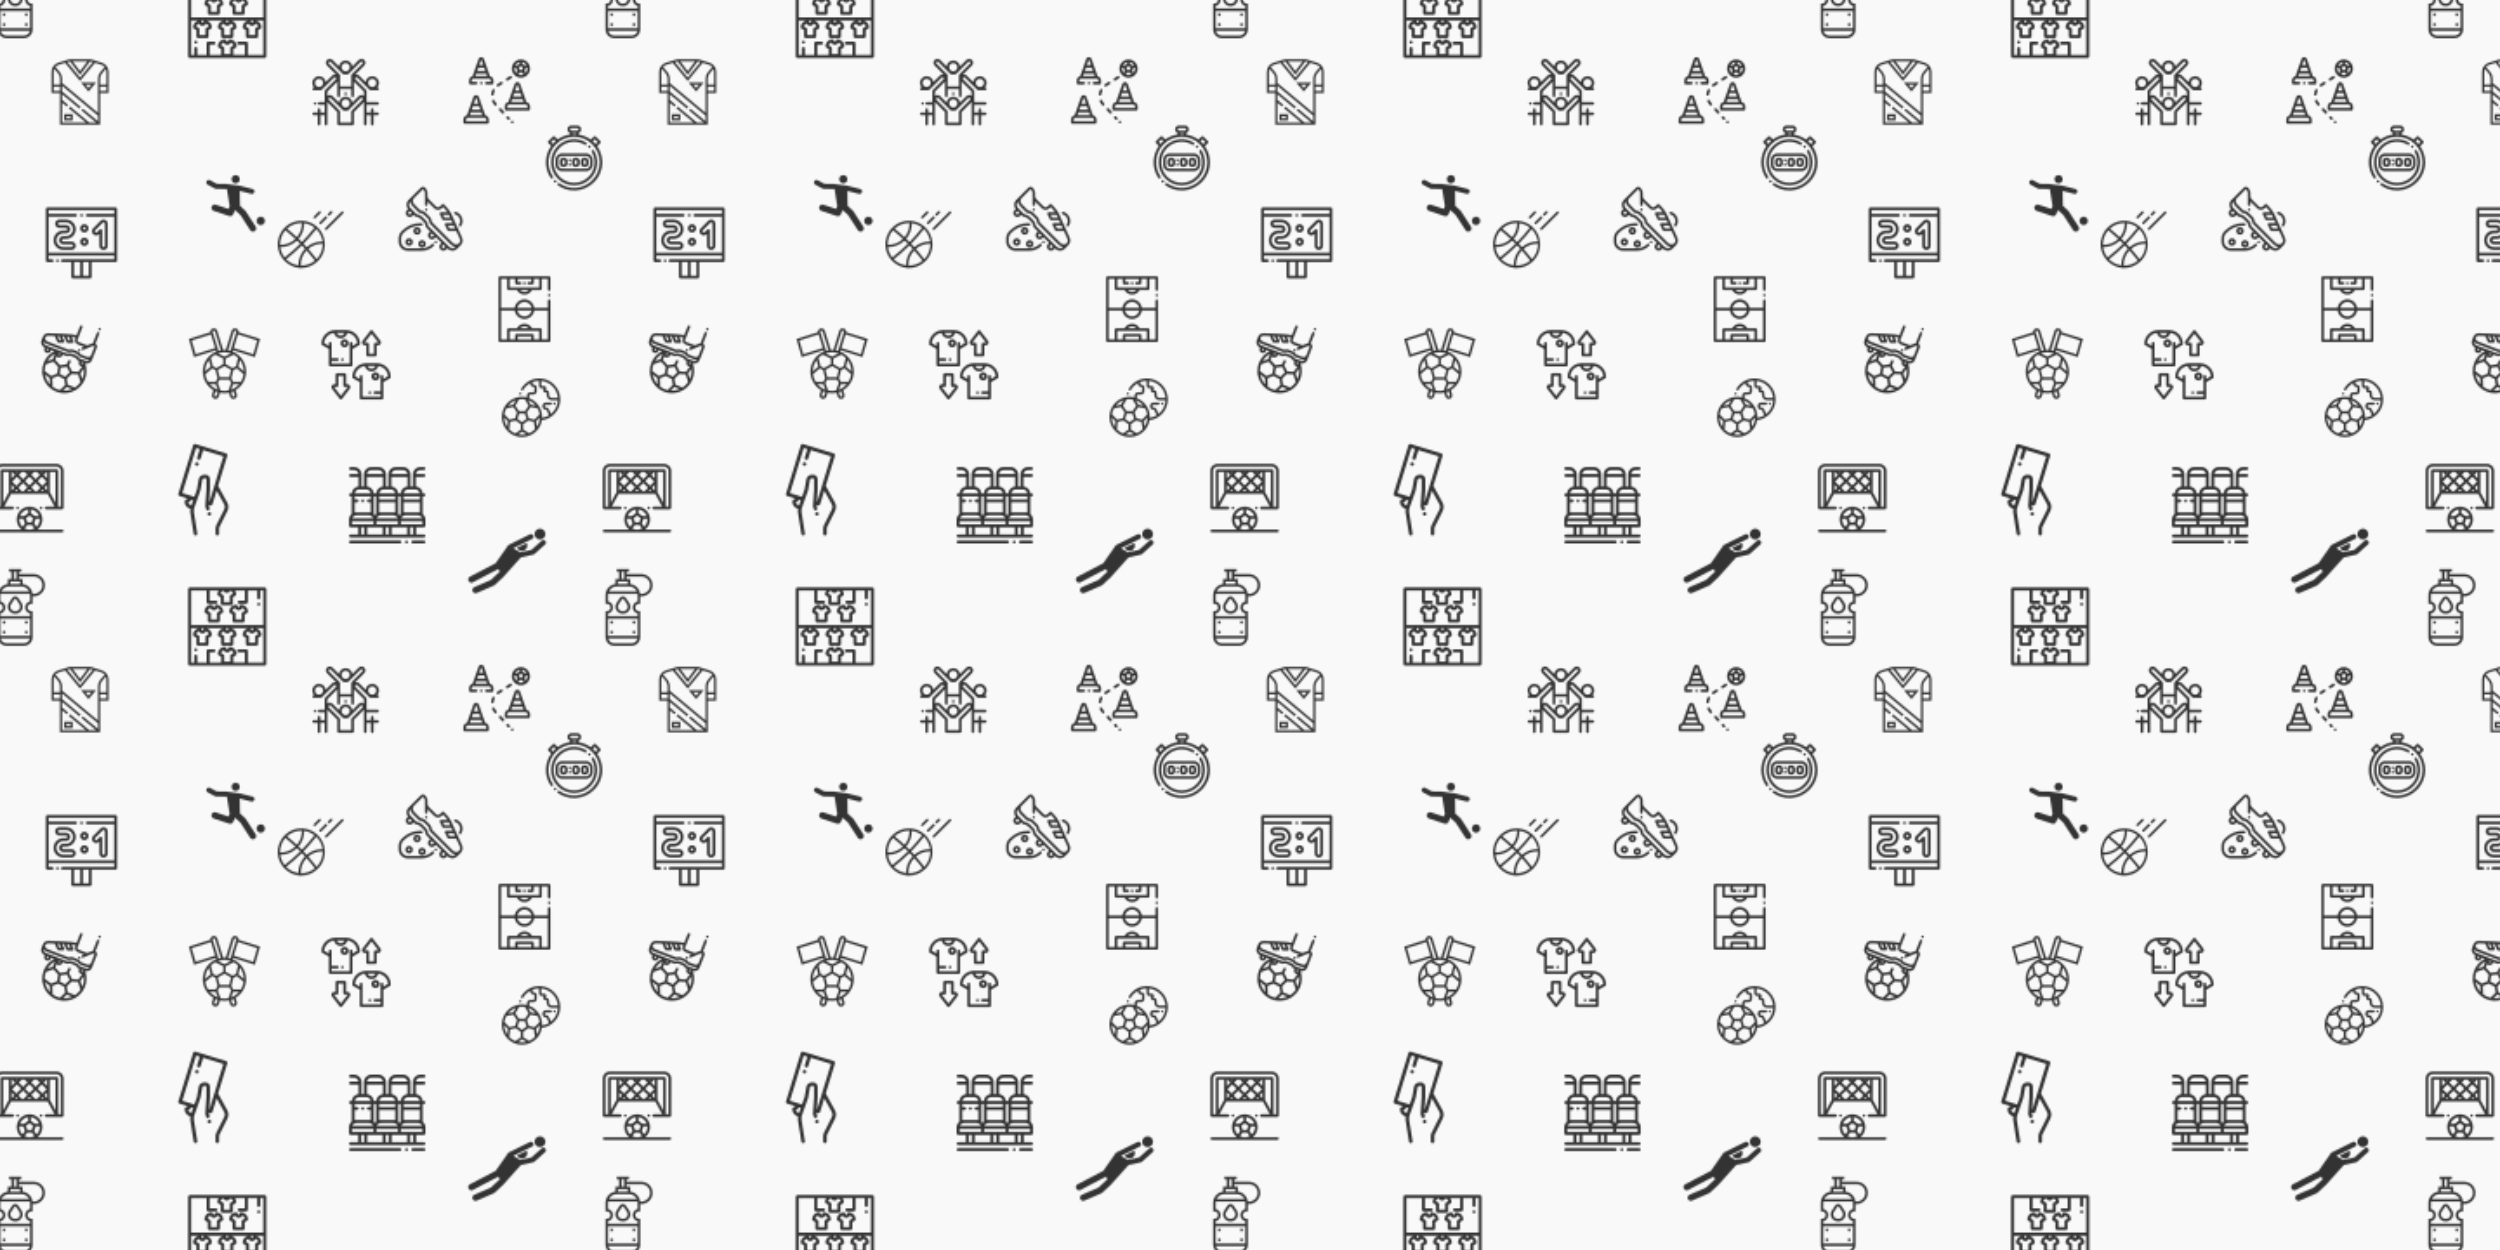 <svg xmlns="http://www.w3.org/2000/svg" xmlns:xlink="http://www.w3.org/1999/xlink" xmlns:fi="http://pattern.flaticon.com/" x="0" y="0" width="1440" height="720" viewBox="0 0 1440 720"><rect x="0px" y="0px" width="100%" height="100%" opacity="1" fill="#f9f9f9"/><defs><g transform="matrix(0.434 0 0 0.434 160.003 119.024)" id="L1_0"><path d="m53.314,27.916c-0.437-0.427-0.949-0.922-1.484-1.371-0.025-0.022-0.053-0.041-0.078-0.064-0.002-0.002-0.003-0.004-0.005-0.005-0.001-0.001-0.002-0.001-0.003-0.002-5.083-4.473-11.344-7.102-18.117-7.61-0.023-0.003-0.046-0.006-0.069-0.008-0.013-0.001-0.027-0.003-0.04-0.004-9.055-0.675-17.928,2.621-24.362,9.045-0.142,0.142-0.281,0.285-0.413,0.445-6.136,6.344-9.293,15.048-8.664,23.89 0.002,0.026 0.007,0.051 0.008,0.077 0.001,0.006 0.001,0.012 0.002,0.019 0.497,6.817 3.139,13.12 7.616,18.191 0.484,0.591 0.989,1.11 1.418,1.539 5.303,5.313 12.331,8.762 19.778,9.281 0.037,0.003 0.074,0.239 0.111,0.239 0,0 0.001,0 0.001,0 0.001,0 0.002,0 0.002,0 0.743,0 1.485-0.151 2.227-0.151 7.783,0 15.353-3.044 21.008-8.277 0.38-0.309 0.723-0.71 1.024-1.011 6.426-6.416 9.731-15.32 9.066-24.378-0.52-7.469-3.721-14.531-9.026-19.845zm6.221,18.357c-7.755-0.22-15.34,2.472-21.211,7.526-1.39-1.522-2.816-3.044-4.271-4.557 6.067-6.175 11.792-12.722 17.055-19.504 0.123,0.106 0.238,0.21 0.339,0.308 4.385,4.395 6.923,10.107 8.088,16.227zm-50.433,21.21c-3.192-3.998-5.191-8.71-5.846-13.793 0.181,0.003 0.363,0.02 0.544,0.02 8.075,0 15.843-3.13 21.693-8.788 1.339,1.288 2.491,2.414 3.55,3.474 0.279,0.275 0.557,0.551 0.831,0.829-6.586,6.545-13.568,12.676-20.772,18.258zm18.445-24.747c4.91-5.752 7.56-13.146 7.432-20.711 5.067,0.651 9.8,2.631 13.811,5.81-5.191,6.695-10.839,13.157-16.825,19.253-0.271-0.274-0.536-0.553-0.808-0.821-1.074-1.073-2.246-2.219-3.61-3.531zm4.426-20.956c0.189,6.877-2.165,13.618-6.613,18.898-4.331-4.046-8.773-7.887-13.247-11.456 5.219-4.802 12.024-7.456 19.083-7.456 0.252,0 0.515,0.007 0.777,0.014zm-21.955,9.605c4.486,3.569 8.943,7.419 13.288,11.478-5.449,5.229-12.749,8.042-20.293,7.832-0.172-7.098 2.334-14.005 7.005-19.31zm1.05,38.369c7.24-5.62 14.257-11.787 20.885-18.371 1.421,1.479 2.827,2.969 4.186,4.457-5.719,5.952-8.829,13.89-8.697,22.096-6.105-0.799-11.805-3.599-16.197-8-0.055-0.055-0.119-0.123-0.177-0.182zm19.382,8.423c-0.197-7.438 2.565-14.648 7.701-20.084 3.929,4.42 7.657,8.971 11.114,13.569-5.23,4.379-11.954,6.71-18.815,6.515zm21.135-8.419c-3.503-4.654-7.278-9.259-11.255-13.73 5.389-4.618 12.369-7.035 19.478-6.74-0.27,7.626-2.862,15.006-8.223,20.47z" fill="#333333"/><path d="m48.825,15.778c0.384,0 0.768-0.146 1.061-0.439l6.79-6.79c0.586-0.586 0.586-1.536 0-2.121-0.586-0.586-1.535-0.586-2.121,0l-6.79,6.79c-0.586,0.586-0.586,1.536 0,2.121 0.293,0.292 0.677,0.439 1.06,0.439z" fill="#333333"/><path d="m55.384,22.948c0.293,0.293 0.677,0.439 1.061,0.439s0.768-0.146 1.061-0.439l7.66-7.66c0.586-0.585 0.586-1.536 0-2.121-0.586-0.586-1.535-0.586-2.121,0l-7.66,7.66c-0.586,0.586-0.586,1.536-0.001,2.121z" fill="#333333"/><path d="m67.795,12.038c0.383,0 0.766-0.146 1.059-0.438l3.31-3.3c0.586-0.585 0.588-1.535 0.003-2.122-0.586-0.587-1.535-0.588-2.122-0.003l-3.31,3.3c-0.586,0.585-0.588,1.535-0.003,2.122 0.294,0.294 0.678,0.441 1.063,0.441z" fill="#333333"/><path d="m86.876,6.687c-0.586-0.586-1.535-0.586-2.121,0l-21.76,21.76c-0.586,0.586-0.586,1.536 0,2.121 0.293,0.293 0.677,0.439 1.061,0.439 0.384,0 0.768-0.146 1.061-0.439l21.76-21.76c0.585-0.586 0.585-1.536-0.001-2.121z" fill="#333333"/></g><g transform="matrix(0.07 -0.013 0.013 0.07 116.268 104.368)" id="L1_2"><circle cx="272" cy="34" r="33" fill="#333333"/><path d="M409.972,368.922c18.723,0,33.891,15.173,33.891,33.892c0,18.723-15.168,33.902-33.891,33.902    s-33.902-15.18-33.902-33.902C376.07,384.095,391.25,368.922,409.972,368.922z" fill="#333333"/><path d="M170.581,259.969L75.657,207.64c-12.704-6.995-28.685-2.38-35.694,10.331c-7.005,12.704-2.38,28.689,10.329,35.694    l116.051,63.975c11.94,6.572,26.942,2.929,34.536-8.416l20.301-30.396l35.557,47.24l55.65,134.842    c4.184,10.135,13.975,16.262,24.31,16.262c3.334,0,6.732-0.637,10.011-1.991c13.408-5.539,19.805-20.899,14.27-34.316    l-56.934-137.955c-0.85-2.056-1.959-3.995-3.302-5.783l-33.938-45.079l20.117-118.57l87.763,40.681    c2.769,1.281,5.683,1.886,8.556,1.886c7.727,0,15.12-4.404,18.57-11.878c4.729-10.247,0.261-22.39-9.998-27.125l-78.137-36.062    L291.95,90.755c-1.996-0.936-4.063-1.431-6.144-1.687l-87.929-28.607c-1.701-0.896-3.499-1.641-5.477-2.042l-2.021-0.393    l-1.591-0.517l-0.006,0.196L114.789,42.97L66.488,4.463c-8.816-7.039-21.684-5.598-28.719,3.242    c-7.041,8.824-5.588,21.684,3.236,28.717l52.189,41.607c2.553,2.034,5.55,3.431,8.748,4.065l82.475,16.427    c1.108,0.218,2.204,0.286,3.296,0.328l-3.657,140.953L170.581,259.969z" fill="#333333"/></g><g transform="matrix(0.094 0 0 0.094 269.693 300.733)" id="L1_3"><path d="M299.113,157.75c7.25,15.198,24.838,22.842,41.036,17.049c17.296-6.179,26.313-25.207,20.126-42.502    c-0.506-1.411-1.227-2.675-1.896-3.978L299.113,157.75z" fill="#333333"/><path d="M439.746,40.167c18.358,0,33.246,14.888,33.246,33.253c0,18.364-14.888,33.258-33.246,33.258    c-18.37,0-33.258-14.894-33.258-33.258C406.488,55.054,421.376,40.167,439.746,40.167z" fill="#333333"/><path d="M26.136,370.021c0.848-0.309,1.695-0.661,2.519-1.105l155.747-81.615l8.64,16.851c-1.17,0.697-2.292,1.52-3.328,2.485    l-51.161,47.804L37.038,398.463c-9.906,4.292-14.467,15.809-10.167,25.728c4.125,9.506,14.894,14.086,24.509,10.644    c0.411-0.148,0.818-0.309,1.229-0.485l104.61-45.348c2.06-0.886,3.933-2.12,5.574-3.654l48.604-45.408l0.1,0.208l1.663-1.848    l3.266-3.054c1.401-1.303,2.473-2.805,3.4-4.359l103.251-114.932l75.492-16.548c0.641-0.143,1.286-0.323,1.915-0.553    c1.899-0.681,3.671-1.731,5.182-3.092l65.281-58.648c6.432-5.781,6.961-15.677,1.187-22.105    c-5.764-6.434-15.67-6.965-22.102-1.188l-62.199,55.888l-69.745,15.302l-33.334-20.125l-3.979-2.398l-3.995-2.413l19.788-9.82    l57.459-28.527l37.51-18.621c7.758-3.857,10.904-13.245,7.061-20.987c-2.736-5.502-8.271-8.69-14.033-8.69    c-2.341,0-4.709,0.525-6.949,1.639l-129.132,64.106c-1.109,0.553-2.132,1.227-3.041,1.99l-0.148-0.088l-0.581,0.824    c-0.605,0.583-1.227,1.154-1.735,1.813c-0.798,1.054-1.419,2.224-1.93,3.424l-4.995,7.146l-3.334,4.771l-64.758,92.682    L10.489,334.256c-9.568,5.009-13.267,16.843-8.25,26.421C6.832,369.409,17.101,373.248,26.136,370.021z" fill="#333333"/></g><g transform="matrix(0.074 0 0 0.074 283.143 159.143)" id="L1_4"><path d="M455.07,139.93c-1.86-1.86-4.44-2.93-7.07-2.93s-5.21,1.07-7.07,2.93c-1.86,1.86-2.93,4.44-2.93,7.07s1.07,5.21,2.93,7.07    S445.37,157,448,157s5.21-1.07,7.07-2.93c1.86-1.86,2.93-4.44,2.93-7.07S456.93,141.79,455.07,139.93z" fill="#333333"/><path d="M448,114c5.523,0,10-4.477,10-10V10c0-5.523-4.477-10-10-10H64c-5.523,0-10,4.477-10,10v492c0,5.523,4.477,10,10,10h384    c5.523,0,10-4.477,10-10V189.333c0-5.523-4.477-10-10-10s-10,4.477-10,10v56.793H332.024    c-4.805-37.616-36.997-66.793-75.897-66.793c-38.9,0-71.092,29.178-75.897,66.793H74V20h47v77c0,5.523,4.477,10,10,10h66.163    c11.616,21.564,34.077,35.168,58.964,35.168c24.888,0,47.349-13.604,58.964-35.168H381c5.523,0,10-4.477,10-10V20h47v84    C438,109.523,442.477,114,448,114z M308.5,491.746h-105v-23.5h105V491.746z M371,491.746h-42.5v-33.5c0-5.523-4.477-10-10-10h-125    c-5.523,0-10,4.477-10,10v33.5H141v-67h167.78c0.007,0,0.013,0.001,0.02,0.001c0.01,0,0.02-0.001,0.03-0.001H371V491.746z     M221.52,404.746c8.731-9.507,21.164-15.168,34.607-15.168c13.444,0,25.876,5.661,34.607,15.168H221.52z M256.127,199.333    c27.851,0,51.047,20.248,55.681,46.793H200.445C205.08,219.582,228.276,199.333,256.127,199.333z M311.717,266.127    c-4.84,26.295-27.917,46.286-55.591,46.286s-50.751-19.991-55.591-46.286H311.717z M180.294,266.127    c5.029,37.37,37.107,66.286,75.833,66.286s70.804-28.915,75.833-66.286H438V492h-47v-77.254c0-5.523-4.477-10-10-10h-65.909    c-11.615-21.564-34.077-35.168-58.964-35.168c-24.887,0-47.348,13.604-58.964,35.168H131c-5.523,0-10,4.477-10,10V492H74V266.127    H180.294z M256.127,122.168c-13.443,0-25.876-5.661-34.607-15.168h69.214C282.003,116.507,269.571,122.168,256.127,122.168z     M371,87h-62.232c-0.02,0-0.041,0-0.061,0H141V20h42.5v33.754c0,5.523,4.477,10,10,10h30.167c5.523,0,10-4.477,10-10    c0-5.523-4.477-10-10-10H203.5v-23.5h105v23.5h-20.167c-5.523,0-10,4.477-10,10c0,5.523,4.477,10,10,10H318.5    c5.523,0,10-4.477,10-10V20H371V87z" fill="#333333"/><path d="M263.07,46.68c-1.86-1.86-4.44-2.93-7.07-2.93s-5.21,1.07-7.07,2.93S246,51.12,246,53.75c0,2.64,1.07,5.21,2.93,7.08    c1.86,1.86,4.44,2.92,7.07,2.92s5.21-1.06,7.07-2.92c1.86-1.87,2.93-4.44,2.93-7.08C266,51.12,264.93,48.54,263.07,46.68z" fill="#333333"/></g><g transform="matrix(0.077 0 0 0.077 -2.808 267.193)" id="L1_5"><path d="M459.935,0.218H52.064C23.356,0.218,0,23.573,0,52.282v277.657c0,5.518,4.474,9.992,9.992,9.992H50.35    c0.01,0,0.021,0.002,0.032,0.002c0.01,0,0.02-0.002,0.029-0.002h80.661c5.517,0,9.992-4.473,9.992-9.992s-4.474-9.992-9.992-9.992    H67.16l51.914-95.919h4.018c0.007,0,0.014,0.001,0.021,0.001c0.007,0,0.014-0.001,0.021-0.001h94.38    c0.007,0,0.014,0.001,0.021,0.001c0.007,0,0.014-0.001,0.021-0.001h76.892c0.007,0,0.014,0.001,0.021,0.001    c0.007,0,0.014-0.001,0.021-0.001h94.38c0.007,0,0.014,0.001,0.021,0.001c0.007,0,0.014-0.001,0.021-0.001h4.018l51.914,95.919    h-63.912c-5.517,0-9.992,4.473-9.992,9.992s4.474,9.992,9.992,9.992h80.661c0.01,0,0.02,0.002,0.029,0.002    c0.011,0,0.021-0.002,0.032-0.002h40.359c0.693,0,1.054-0.022,1.156-0.072c4.973-0.574,8.836-4.793,8.836-9.92V52.282    C512,23.573,488.644,0.218,459.935,0.218z M103.13,132.335c0,0.003,0,0.007,0,0.01v0.297c0,0.003,0,0.007,0,0.01v78.853    l-42.747,78.98V60.599h42.747V132.335z M123.113,199.907v-43.137l21.569,21.569L123.113,199.907z M162.946,96.646l31.713,31.714    l-35.848,35.848l-31.713-31.714L162.946,96.646z M155.158,60.599h15.572l-7.785,7.786L155.158,60.599z M256,95.28l33.08,33.08    L256,161.44l-33.08-33.08L256,95.28z M249.58,60.6h12.84L256,67.019L249.58,60.6z M349.053,96.646l35.848,35.848l-31.713,31.714    L317.34,128.36L349.053,96.646z M341.269,60.599h15.572l-7.786,7.786L341.269,60.599z M303.21,114.229l-33.08-33.08l20.551-20.551    h22.326l21.916,21.916L303.21,114.229z M208.79,114.229l-31.713-31.714l21.916-21.916h22.326l20.551,20.551L208.79,114.229z     M123.113,108.217V60.599h3.786l21.916,21.916L123.113,108.217z M147.235,204.045l11.576-11.576l11.576,11.576H147.235z     M213.395,204.044h-14.746v0.001l-25.707-25.707l35.848-35.848l33.08,33.08L213.395,204.044z M241.656,204.045L256,189.701    l14.344,14.344H241.656z M313.35,204.046h-14.746v-0.001l-28.474-28.474l33.08-33.08l35.848,35.848L313.35,204.046z     M341.612,204.045l11.576-11.576l11.576,11.576H341.612z M388.887,199.907l-21.569-21.569l21.569-21.569V199.907z     M388.887,108.218l-25.702-25.702L385.102,60.6h3.786V108.218z M451.617,290.486l-42.747-78.98v-78.853c0-0.003,0-0.007,0-0.01    v-0.297c0-0.003,0-0.007,0-0.01V60.599h42.747V290.486z M492.016,319.947H471.6V50.607c0-5.518-4.474-9.992-9.992-9.992H50.391    c-5.517,0-9.992,4.473-9.992,9.992v269.339H19.983V52.282c0-17.69,14.391-32.081,32.081-32.081h407.871    c17.69,0,32.081,14.392,32.081,32.081V319.947z" fill="#333333"/><path d="M502.008,491.801H316.273c22.554-17.597,37.084-45.022,37.084-75.779c0-6.038-0.566-11.946-1.637-17.678    c-0.02-0.11-0.039-0.219-0.063-0.327c-8.453-44.399-47.554-78.07-94.377-78.07c-46.828,0-85.932,33.678-94.379,78.085    c-0.021,0.095-0.037,0.191-0.055,0.288c-1.073,5.74-1.642,11.656-1.642,17.703c0,30.757,14.53,58.182,37.084,75.779H9.992    c-5.517,0-9.992,4.473-9.992,9.992c0,5.518,4.474,9.992,9.992,9.992h492.017c5.517,0,9.992-4.473,9.992-9.992    C512,496.275,507.526,491.801,502.008,491.801z M267.27,340.606c28.486,3.755,52.056,23.307,61.571,49.556H295.86l-28.59-20.771    V340.606z M283.988,406.238l-10.201,31.397h-33.014l-10.201-31.397l26.708-19.405L283.988,406.238z M247.288,340.606v28.785    L218.7,390.162h-32.982C195.234,363.914,218.804,344.361,247.288,340.606z M181.187,416.022c0-1.979,0.1-3.935,0.25-5.877h29.393    l11.95,36.78l-18.303,23.81C190.134,456.888,181.187,437.486,181.187,416.022z M264.007,491.8h-13.456v0.001    c-10.806-0.952-20.97-4.163-30.014-9.172l19.226-25.011h35.919l18.497,24.919C285.096,487.597,274.877,490.843,264.007,491.8z     M292.04,446.127l11.691-35.981h29.392c0.149,1.942,0.25,3.898,0.25,5.877c-0.001,21.399-8.892,40.75-23.159,54.588    L292.04,446.127z" fill="#333333"/><path d="M350.66,322.874c-1.858-1.858-4.436-2.928-7.064-2.928c-2.638,0-5.206,1.069-7.064,2.928    c-1.868,1.858-2.928,4.436-2.928,7.064c0,2.628,1.059,5.206,2.928,7.064c1.858,1.858,4.427,2.928,7.064,2.928    c2.628,0,5.196-1.07,7.064-2.928c1.857-1.858,2.928-4.436,2.928-7.064C353.587,327.31,352.518,324.733,350.66,322.874z" fill="#333333"/><path d="M175.467,322.874c-1.857-1.858-4.426-2.927-7.063-2.927c-2.628,0-5.206,1.069-7.064,2.927    c-1.858,1.858-2.927,4.436-2.927,7.064c0,2.628,1.068,5.206,2.927,7.064c1.859,1.858,4.436,2.927,7.064,2.927    c2.638,0,5.206-1.069,7.063-2.927c1.868-1.858,2.929-4.436,2.929-7.064C178.396,327.311,177.336,324.733,175.467,322.874z" fill="#333333"/></g><g transform="matrix(0.088 0 0 0.088 108.362 -11.638)" id="L1_6"><path d="M502,0H10C4.478,0,0,4.477,0,10v492c0,5.522,4.478,10,10,10h492c5.522,0,10-4.478,10-10V10C512,4.477,507.522,0,502,0z     M229.951,21.115c4.154,8.636,12.992,14.611,23.199,14.611c10.206,0,19.044-5.975,23.198-14.611    c8.752,2.684,15.517,9.957,17.475,18.999l-15.859,9.246C274.89,51.153,273,54.443,273,58v38h-39.702V58    c0-3.557-1.89-6.847-4.964-8.639l-15.858-9.246C214.434,31.073,221.199,23.8,229.951,21.115z M275.98,447.787v38h-39.702v-38    c-0.002-3.558-1.891-6.848-4.965-8.639l-15.858-9.246c1.958-9.042,8.723-16.315,17.475-19    c4.154,8.637,12.992,14.611,23.199,14.611c10.207,0,19.045-5.975,23.199-14.61c8.751,2.685,15.516,9.957,17.474,18.999    l-15.858,9.246C277.87,440.939,275.98,444.229,275.98,447.787z M492,492H391v-77.254c0-5.522-4.478-10-10-10h-50.612    c-5.522,0-10,4.478-10,10c0,5.522,4.478,10,10,10H371v66.999h-75.021v-38.213l16.436-9.582c3.074-1.791,4.964-5.081,4.964-8.639    c0-25.103-20.422-45.524-45.523-45.524c-5.522,0-10,4.478-10,10c0,3.157-2.569,5.727-5.727,5.727    c-3.158,0-5.727-2.569-5.727-5.727c0-5.522-4.478-10-10-10c-25.103,0-45.524,20.422-45.524,45.524c0,3.558,1.89,6.848,4.964,8.639    l16.436,9.582v38.213H141v-66.999h27.965c5.522,0,10-4.478,10-10c0-5.522-4.478-10-10-10H131c-5.522,0-10,4.478-10,10V492H60    v-42.7c0-5.522-4.478-10-10-10s-10,4.478-10,10V492H20V266.127h51.045c-21.679,3.474-38.296,22.302-38.296,44.944    c0,3.558,1.891,6.848,4.964,8.64l16.437,9.581v42.255c0,5.522,4.478,10,10,10h59.702c5.522,0,10-4.478,10-10v-42.255l16.436-9.582    c3.074-1.791,4.964-5.081,4.964-8.64c-0.001-22.642-16.619-41.469-38.296-44.943h116.09    c-21.679,3.474-38.296,22.302-38.296,44.944c0,3.558,1.891,6.848,4.964,8.64l16.437,9.581v42.255c0,5.522,4.478,10,10,10h59.702    c5.522,0,10-4.478,10-10v-42.255l16.436-9.582c3.074-1.791,4.964-5.081,4.964-8.64c-0.001-22.642-16.619-41.469-38.296-44.943    h116.24c-21.679,3.474-38.296,22.302-38.296,44.944c0,3.558,1.89,6.848,4.964,8.639l16.436,9.582v42.255c0,5.522,4.478,10,10,10    H448c5.522,0,10-4.478,10-10v-42.255l16.436-9.582c3.074-1.791,4.964-5.081,4.964-8.639c0-22.642-16.617-41.47-38.295-44.944H492    V492z M94.001,301.273c10.207,0,19.045-5.975,23.199-14.61c8.751,2.685,15.516,9.957,17.475,18.999l-15.858,9.246    c-3.074,1.791-4.964,5.081-4.964,8.639v38H74.149v-38c0-3.558-1.89-6.848-4.963-8.64l-15.859-9.245    c1.958-9.043,8.723-16.315,17.475-19C74.956,295.299,83.794,301.273,94.001,301.273z M81.603,266.127h24.793    c-3.882,1.373-6.669,5.067-6.669,9.42c0,3.157-2.569,5.727-5.727,5.727s-5.727-2.569-5.727-5.727    C88.273,271.194,85.486,267.5,81.603,266.127z M256.001,301.273c10.207,0,19.045-5.975,23.199-14.61    c8.751,2.685,15.516,9.957,17.475,18.999l-15.858,9.246c-3.074,1.791-4.964,5.081-4.964,8.639v38h-39.702v-38    c-0.002-3.558-1.892-6.848-4.965-8.64l-15.859-9.245c1.958-9.043,8.723-16.315,17.475-19    C236.956,295.299,245.794,301.273,256.001,301.273z M243.603,266.127h24.793c-3.882,1.373-6.669,5.067-6.669,9.42    c0,3.157-2.569,5.727-5.727,5.727s-5.727-2.569-5.727-5.727C250.273,271.194,247.486,267.5,243.603,266.127z M418.15,301.273    c10.206,0,19.044-5.975,23.198-14.611c8.752,2.685,15.517,9.958,17.475,19l-15.858,9.246c-3.074,1.791-4.964,5.081-4.964,8.639v38    h-39.702v-38c-0.001-3.558-1.891-6.848-4.965-8.639l-15.858-9.246c1.958-9.042,8.723-16.315,17.475-19    C399.105,295.299,407.943,301.273,418.15,301.273z M405.752,266.127h24.793c-3.882,1.373-6.67,5.067-6.67,9.42    c0,3.157-2.568,5.727-5.726,5.727s-5.727-2.569-5.727-5.727C412.422,271.194,409.635,267.5,405.752,266.127z M492,246.127H20V20    h101v77c0,5.523,4.478,10,10,10h52.001c5.522,0,10-4.477,10-10s-4.478-10-10-10H141V20h58.747    c-4.951,7.285-7.849,16.072-7.849,25.524c0,3.558,1.89,6.847,4.964,8.639l16.436,9.582V106c0,5.523,4.478,10,10,10H283    c5.522,0,10-4.477,10-10V63.746l16.437-9.582c3.073-1.792,4.963-5.082,4.963-8.639c0-9.452-2.897-18.239-7.849-25.524H371v67    h-37.333c-5.522,0-10,4.477-10,10s4.478,10,10,10H381c5.522,0,10-4.477,10-10V20h61.016v48.68c0,5.523,4.478,10,10,10    c5.522,0,10-4.477,10-10V20H492V246.127z" fill="#333333"/><path d="M184.116,113.291c-5.522,0-10,4.477-10,10c0,3.158-2.569,5.727-5.727,5.727s-5.727-2.569-5.727-5.727    c0-5.523-4.478-10-10-10c-25.103,0-45.524,20.422-45.524,45.524c-0.001,3.558,1.888,6.847,4.963,8.639l16.437,9.583v42.254    c0,5.523,4.478,10,10,10h59.702c5.522,0,10-4.477,10-10v-42.255l16.437-9.582c3.073-1.792,4.963-5.082,4.963-8.64    C229.639,133.712,209.216,113.291,184.116,113.291z M193.202,162.653c-3.073,1.792-4.963,5.082-4.963,8.639v38h-39.702v-38    c0-3.558-1.89-6.847-4.964-8.639l-15.859-9.246c1.958-9.043,8.723-16.316,17.474-19c4.154,8.636,12.992,14.611,23.199,14.611    c10.207,0,19.045-5.975,23.199-14.611c8.751,2.685,15.516,9.958,17.475,19L193.202,162.653z" fill="#333333"/><path d="M346.116,113.291c-5.522,0-10,4.477-10,10c0,3.158-2.569,5.727-5.727,5.727c-3.158,0-5.727-2.569-5.727-5.727    c0-5.523-4.478-10-10-10c-25.103,0-45.524,20.422-45.524,45.524c-0.001,3.558,1.888,6.847,4.963,8.639l16.437,9.583v42.254    c0,5.523,4.478,10,10,10h59.702c5.522,0,10-4.477,10-10v-42.255l16.437-9.582c3.073-1.792,4.963-5.082,4.963-8.64    C391.639,133.712,371.216,113.291,346.116,113.291z M355.202,162.653c-3.073,1.792-4.963,5.082-4.963,8.639v38h-39.702v-38    c0-3.558-1.89-6.847-4.964-8.639l-15.859-9.246c1.958-9.043,8.723-16.316,17.474-19c4.154,8.636,12.992,14.611,23.199,14.611    c10.207,0,19.045-5.975,23.199-14.611c8.751,2.685,15.516,9.958,17.475,19L355.202,162.653z" fill="#333333"/><path d="M462.016,99.638c-5.522,0-10,4.477-10,10v0.147c0,5.523,4.477,10,10,10c5.522,0,10-4.477,10-10v-0.147    C472.016,104.115,467.538,99.638,462.016,99.638z" fill="#333333"/><path d="M50,398.195c-5.522,0-10,4.478-10,10v0.147c0,5.522,4.478,10,10,10s10-4.478,10-10v-0.147    C60,402.673,55.522,398.195,50,398.195z" fill="#333333"/></g><g transform="matrix(0.072 0 0 0.072 229.602 107.6)" id="L1_7"><path d="M506.426,404.966L426.058,226.33c-2.654-5.898-5.552-11.668-8.664-17.318c-0.031-0.059-0.064-0.117-0.096-0.176    c-11.015-19.963-24.845-38.337-41.298-54.79l-14.015-14.014c-3.906-3.905-10.236-3.905-14.143,0l-18.14,18.14    c-8.307,8.307-21.824,8.309-30.133,0.004l-56.599-56.575c-6.613-6.612-10.966-15.068-12.384-23.651V61.466l0.391-7.254    c0.19-3.529,0.024-7.06-0.442-10.558c-0.001-0.014-0.004-0.027-0.006-0.04c-1.773-13.23-8.104-25.957-18.174-36.028    c-4.468-4.467-10.275-7.145-16.352-7.538c-6.463-0.415-12.711,1.873-17.125,6.286l-71.094,71.095    c-0.002,0.002-0.003,0.003-0.005,0.005l-30.25,30.25c-18.321,18.322-18.62,48.497-1.959,70.828l-10.095,10.095    c-11.696,11.697-11.696,30.729,0,42.427l2.211,2.211c5.849,5.848,13.531,8.772,21.213,8.772c7.683,0,15.365-2.924,21.214-8.772    l9.616-9.616l12.241,12.241c1.718,1.717,4.002,2.751,6.426,2.908c13.536,0.876,27.205,7.285,37.503,17.582l29.345,29.344    c4.488,4.489,7.279,10.403,7.656,16.224c0.693,10.715,5.459,21,13.419,28.96l26.649,26.649l-9.282,9.282    c-11.696,11.697-11.696,30.729-0.001,42.426l2.21,2.21c0.001,0,0.001,0,0.001,0c5.85,5.85,13.53,8.773,21.214,8.773    c7.681,0,15.365-2.925,21.213-8.772l9.282-9.281l46.142,46.142l-9.282,9.281c-11.696,11.697-11.696,30.729,0,42.427l2.211,2.211    c5.849,5.848,13.531,8.772,21.213,8.772c7.683,0,15.365-2.924,21.214-8.773l9.289-9.289    c10.868,10.712,24.798,17.128,39.289,18.066c1.238,0.08,2.467,0.12,3.687,0.12c13.694,0,26.192-5.017,35.507-14.331l30.25-30.25    C512.629,451.043,516.281,426.87,506.426,404.966z M452.214,333.215h-46.388l-10.709-23.126h46.693L452.214,333.215z     M407.818,234.535l5.529,12.289h-48.234l-10.709-23.126h48.163C404.41,227.26,406.169,230.869,407.818,234.535z M95.97,219.103    c-3.898,3.898-10.243,3.899-14.142,0l-2.211-2.211c-3.899-3.899-3.899-10.243,0-14.142l9.281-9.282l16.354,16.353L95.97,219.103z     M274.18,397.312c-3.897,3.898-10.242,3.9-14.142,0l-2.21-2.211c-3.899-3.899-3.899-10.243,0-14.142l9.281-9.282l10.34,10.34    l6.013,6.014L274.18,397.312z M364.959,488.092c-3.899,3.9-10.243,3.899-14.142,0l-2.211-2.211    c-3.899-3.899-3.899-10.243,0-14.142l9.282-9.281l16.353,16.353L364.959,488.092z M452.73,482.657    c-6.018,6.017-14.45,8.997-23.76,8.396c-9.792-0.634-19.305-5.103-26.785-12.583l-97.505-97.505    c-0.002-0.002-0.003-0.004-0.005-0.005l-30.495-30.495c-0.002-0.002-0.003-0.003-0.005-0.005l-33.715-33.715    c-4.458-4.458-7.229-10.33-7.603-16.11c-0.697-10.758-5.482-21.083-13.473-29.075l-29.345-29.344    c-12.919-12.918-29.298-21.01-46.482-23.043l-47.762-47.762c-14.808-14.808-16.658-37.052-4.125-49.584l2.426-2.426    c1.571,12.828,7.541,25.636,17.807,35.902l50.316,50.316c1.718,1.717,4.002,2.751,6.426,2.908    c13.536,0.876,27.205,7.285,37.503,17.582l29.345,29.345c4.488,4.488,7.279,10.402,7.656,16.224    c0.693,10.714,5.459,20.999,13.419,28.959l161.725,161.726c10.479,10.478,23.57,16.536,36.662,18.069L452.73,482.657z     M482.982,452.404c-0.001,0.001-0.002,0.002-0.003,0.002l-0.008,0.008c-12.782,12.771-35.451,10.891-50.536-4.195L270.711,286.495    c-4.458-4.458-7.229-10.329-7.603-16.109c-0.697-10.758-5.482-21.083-13.473-29.074l-29.345-29.345    c-12.919-12.918-29.298-21.01-46.482-23.043l-47.763-47.762c-14.808-14.808-16.658-37.052-4.125-49.584l71.1-71.1    c0.473-0.474,1.26-0.498,1.69-0.471c1.209,0.078,2.485,0.706,3.501,1.722c6.655,6.656,11.011,15.188,12.374,23.829v15.378    l-0.434,8.052c-0.189,3.516-0.027,7.034,0.434,10.52V144c0,5.523,4.478,10,10,10c5.522,0,10-4.477,10-10v-26.499l54.846,54.821    c16.108,16.099,42.313,16.094,58.414-0.008l11.068-11.069l6.943,6.943c10.956,10.956,20.649,22.83,29.003,35.509h-52.107    c-3.412,0-6.59,1.74-8.427,4.616c-1.837,2.876-2.081,6.49-0.647,9.586l19.97,43.126c1.637,3.535,5.178,5.798,9.074,5.798h63.622    l10.467,23.265h-53.346c-3.412,0-6.59,1.74-8.427,4.616c-1.837,2.876-2.081,6.49-0.647,9.586l19.971,43.126    c1.637,3.535,5.179,5.798,9.074,5.798h61.776l26.975,59.957C494.601,427.427,492.557,442.826,482.982,452.404z" fill="#333333"/><path d="M281.873,457.668c-3.905-3.906-10.235-3.906-14.143-0.001C245.59,479.807,216.155,492,184.845,492H73.319    c-29.346,0-53.221-23.875-53.221-53.221v-26.321c0-15.535,6.05-30.141,17.035-41.126l8.199-8.199    c33.436-33.436,77.892-51.85,125.178-51.85h12.482c5.522,0,10-4.477,10-10s-4.478-10-10-10h-12.481    c-26.006,0-51.374,5.046-75.399,14.998c-24.026,9.952-45.532,24.321-63.921,42.71l-8.199,8.199    C8.228,371.953,0.099,391.581,0.099,412.458v26.321C0.099,479.153,32.946,512,73.32,512h111.526    c36.651,0,71.109-14.273,97.027-40.19C285.778,467.905,285.778,461.573,281.873,457.668z" fill="#333333"/><path d="M147.874,323.072c-16.542,0-30,13.458-30,30s13.458,30,30,30c16.542,0,30-13.458,30-30S164.416,323.072,147.874,323.072z     M147.874,363.072c-5.514,0-10-4.486-10-10c0-5.514,4.486-10,10-10c5.514,0,10,4.486,10,10    C157.874,358.586,153.388,363.072,147.874,363.072z" fill="#333333"/><path d="M83.874,411.937c-16.542,0-30,13.458-30,30s13.458,30,30,30s30-13.458,30-30S100.416,411.937,83.874,411.937z     M83.874,451.937c-5.514,0-10-4.486-10-10c0-5.514,4.486-10,10-10c5.514,0,10,4.486,10,10    C93.874,447.451,89.388,451.937,83.874,451.937z" fill="#333333"/><path d="M187.326,426.544c-16.542,0-30,13.458-30,30s13.458,30,30,30s30-13.458,30-30S203.868,426.544,187.326,426.544z     M187.326,466.544c-5.514,0-10-4.486-10-10c0-5.514,4.486-10,10-10s10,4.486,10,10    C197.326,462.058,192.84,466.544,187.326,466.544z" fill="#333333"/><path d="M456.211,200.121c-5.321-1.458-10.827,1.675-12.287,7.001c-1.46,5.326,1.675,10.829,7.002,12.289    c24.109,6.607,40.948,28.706,40.948,53.741c0,10.47-2.918,20.67-8.438,29.496c-2.929,4.683-1.507,10.853,3.176,13.781    c1.649,1.031,3.481,1.523,5.293,1.523c3.332,0,6.591-1.666,8.488-4.699c7.511-12.01,11.481-25.876,11.481-40.102    C511.874,239.134,488.983,209.103,456.211,200.121z" fill="#333333"/><path d="M227.653,176.109c-1.86-1.86-4.44-2.93-7.07-2.93s-5.21,1.07-7.07,2.93c-1.859,1.86-2.93,4.44-2.93,7.07    s1.07,5.21,2.93,7.07s4.44,2.93,7.07,2.93s5.21-1.07,7.07-2.93c1.859-1.86,2.93-4.44,2.93-7.07S229.513,177.969,227.653,176.109z" fill="#333333"/><path d="M297.692,431.936h-0.178c-5.522,0-10,4.477-10,10s4.478,10,10,10h0.178c5.522,0,10-4.477,10-10    S303.215,431.936,297.692,431.936z" fill="#333333"/></g><g transform="matrix(0.075 0 0 0.075 266.894 32.894)" id="L1_8"><path d="M203.887,146.419L157.731,14.423C154.667,5.662,146.691,0.001,137.41,0c0,0,0,0-0.001,0    c-9.281,0-17.258,5.661-20.322,14.423L70.931,146.419c-15.375,3.055-27.002,16.646-27.002,32.905V200c0,5.522,4.478,10,10,10    h43.969c5.522,0,10-4.478,10-10c0-5.522-4.478-10-10-10H63.929v-10.676c0-7.473,6.079-13.552,13.552-13.552h0.773h118.31h0.772    c7.473,0,13.553,6.079,13.553,13.552V190h-35.198c-5.522,0-10,4.478-10,10c0,5.522,4.478,10,10,10h45.198c5.522,0,10-4.478,10-10    v-20.676C230.889,163.064,219.262,149.474,203.887,146.419z M135.965,21.025c0.116-0.333,0.358-1.025,1.443-1.025    c1.085,0,1.327,0.691,1.443,1.024l14.43,41.268h-31.747L135.965,21.025z M114.542,82.292h45.733l8.472,24.229H106.07    L114.542,82.292z M92.345,145.772l6.732-19.252h76.664l6.732,19.252H92.345z" fill="#333333"/><path d="M144.473,192.93c-1.86-1.86-4.431-2.93-7.07-2.93c-2.629,0-5.199,1.069-7.07,2.93c-1.859,1.86-2.93,4.44-2.93,7.07    s1.07,5.21,2.93,7.069c1.87,1.86,4.44,2.931,7.07,2.931c2.64,0,5.21-1.07,7.07-2.931c1.869-1.859,2.939-4.439,2.939-7.069    S146.342,194.79,144.473,192.93z" fill="#333333"/><path d="M483.901,344.774l-48.259-138.012c-3.136-8.967-11.3-14.761-20.799-14.761c-9.498,0-17.662,5.794-20.798,14.761    l-48.259,138.012c-15.967,3.054-28.075,17.116-28.075,33.96v21.58c0,5.522,4.478,10,10,10h174.266c5.522,0,10-4.478,10-10v-21.58    C511.977,361.89,499.869,347.828,483.901,344.774z M412.924,213.363c0.118-0.337,0.477-1.362,1.919-1.362    c1.443,0,1.802,1.025,1.92,1.362l15.265,43.655H397.66L412.924,213.363z M390.666,277.019h48.355l9.148,26.163h-66.652    L390.666,277.019z M374.524,323.182h80.639l7.333,20.97h-95.304L374.524,323.182z M491.977,390.314L491.977,390.314H337.711    v-11.58c0-8.041,6.541-14.583,14.582-14.583h0.808h123.485h0.808c8.041,0,14.583,6.542,14.583,14.583V390.314z" fill="#333333"/><path d="M167.479,446.063L118.792,306.83c-3.149-9.008-11.351-14.829-20.894-14.829c-0.001,0-0.001,0-0.001,0    c-9.543,0-17.745,5.82-20.896,14.829L28.316,446.063c-16.088,3.054-28.292,17.211-28.292,34.173v21.765c0,5.522,4.478,10,10,10    h175.747c5.522,0,10-4.478,10-10v-21.765C195.771,463.274,183.566,449.116,167.479,446.063z M95.881,313.432    c0.124-0.354,0.5-1.431,2.017-1.431c1.516,0,1.892,1.076,2.016,1.431l15.434,44.14H80.447L95.881,313.432z M73.454,377.571h48.888    l9.286,26.556h-67.46L73.454,377.571z M57.175,424.127h81.446l7.454,21.318H49.72L57.175,424.127z M20.024,492.001v-11.765    c0-8.156,6.636-14.791,14.792-14.791h0.813h124.536h0.814c8.156,0,14.791,6.635,14.791,14.791v11.765H20.024z" fill="#333333"/><path d="M236.267,246.133c-4.98-2.386-10.952-0.285-13.34,4.695c-5.088,10.616-8.4,21.947-9.846,33.679    c-0.676,5.481,3.221,10.473,8.702,11.147c0.416,0.052,0.828,0.076,1.236,0.076c4.978,0,9.288-3.712,9.912-8.778    c1.18-9.576,3.882-18.822,8.031-27.479C243.349,254.493,241.247,248.52,236.267,246.133z" fill="#333333"/><path d="M254.913,356.709c-6.487-7.207-11.696-15.305-15.481-24.068c-2.189-5.07-8.075-7.402-13.146-5.216    c-5.07,2.19-7.405,8.076-5.216,13.146c4.649,10.765,11.036,20.696,18.982,29.52c1.975,2.193,4.698,3.309,7.434,3.309    c2.385,0,4.777-0.848,6.688-2.569C258.278,367.136,258.61,360.812,254.913,356.709z" fill="#333333"/><path d="M311.786,418.364l-21.696-23.523c-3.745-4.059-10.07-4.316-14.131-0.57c-4.06,3.744-4.314,10.071-0.57,14.131    l21.696,23.522c1.972,2.137,4.658,3.22,7.354,3.22c2.424,0,4.854-0.876,6.777-2.649    C315.276,428.751,315.53,422.424,311.786,418.364z" fill="#333333"/><path d="M355.189,465.417l-8.146-8.832c-3.745-4.059-10.07-4.317-14.131-0.57c-4.06,3.744-4.314,10.071-0.57,14.131l8.146,8.831    c1.972,2.137,4.658,3.22,7.354,3.22c2.424,0,4.854-0.876,6.777-2.649C358.679,475.804,358.933,469.477,355.189,465.417z" fill="#333333"/><path d="M371.922,148.721c-2.962-4.661-9.14-6.041-13.803-3.078l-27.011,17.159c-4.662,2.961-6.04,9.141-3.078,13.803    c1.905,2.999,5.141,4.639,8.45,4.639c1.834,0,3.689-0.504,5.353-1.561l27.011-17.159    C373.505,159.563,374.884,153.383,371.922,148.721z" fill="#333333"/><path d="M301.018,193.763c-2.962-4.662-9.143-6.042-13.803-3.078L262.43,206.43c-0.821,0.522-1.634,1.053-2.435,1.593    c-4.579,3.088-5.788,9.303-2.7,13.882c1.932,2.864,5.087,4.41,8.3,4.41c1.924,0,3.867-0.554,5.582-1.71    c0.65-0.438,1.309-0.869,1.977-1.293l24.786-15.746C302.602,204.605,303.98,198.425,301.018,193.763z" fill="#333333"/><path d="M508.602,66.359c-0.098-0.348-0.213-0.686-0.344-1.015c-9.381-27.613-35.54-47.544-66.284-47.544    c-0.018,0-0.035,0.001-0.053,0.001c-0.009,0-0.018-0.001-0.026-0.001c-0.027,0-0.053,0.004-0.08,0.004    c-30.676,0.069-56.763,19.978-66.126,47.545c-0.13,0.325-0.244,0.659-0.34,1.003c-2.183,6.763-3.375,13.968-3.375,21.448    c0,38.598,31.402,70,70,70c38.598,0,70-31.402,70-70C511.974,80.322,510.783,73.121,508.602,66.359z M451.895,38.792    c14.012,2.832,25.913,11.541,33.022,23.434l-13.277,3.271l-19.745-14.345V38.792z M441.895,68.606l15.826,11.498l-6.045,18.604    h-19.562l-6.045-18.604L441.895,68.606z M431.895,38.821v12.33l-19.701,14.314l-13.163-3.24    C406.115,50.377,417.952,41.686,431.895,38.821z M404.805,121.202c-7.971-8.862-12.831-20.573-12.831-33.402    c0-2.24,0.163-4.442,0.45-6.605l14.098,3.471l7.342,22.596L404.805,121.202z M441.974,137.8c-7.524,0-14.661-1.681-21.068-4.671    l9.371-14.42h23.413l9.366,14.414C456.645,136.117,449.504,137.8,441.974,137.8z M479.152,121.191l-9.167-14.108l7.269-22.371    l14.271-3.515c0.287,2.163,0.45,4.364,0.45,6.604C491.974,100.623,487.117,112.331,479.152,121.191z" fill="#333333"/><path d="M382.403,491.62c-1.86-1.861-4.44-2.931-7.07-2.931c-2.639,0-5.21,1.071-7.069,2.931    c-1.861,1.859-2.931,4.439-2.931,7.069c0,2.64,1.071,5.21,2.931,7.07c1.859,1.861,4.439,2.93,7.069,2.93s5.209-1.07,7.07-2.93    c1.861-1.86,2.93-4.429,2.93-7.07C385.333,496.059,384.263,493.479,382.403,491.62z" fill="#333333"/></g><g transform="matrix(0.086 0 0 0.086 201.008 269.009)" id="L1_9"><path d="M341.645,491.909H10.06c-5.521,0-9.997,4.476-9.997,9.998c0,5.522,4.477,9.997,9.997,9.997h331.585    c5.521,0,9.997-4.476,9.997-9.997S347.167,491.909,341.645,491.909z" fill="#333333"/><path d="M392.706,494.84c-1.86-1.86-4.439-2.929-7.068-2.929c-2.639,0-5.209,1.07-7.078,2.929    c-1.859,1.86-2.919,4.439-2.919,7.068c0,2.629,1.06,5.209,2.919,7.068c1.87,1.859,4.449,2.929,7.078,2.929s5.199-1.07,7.068-2.929    c1.859-1.859,2.929-4.439,2.929-7.068C395.635,499.269,394.565,496.699,392.706,494.84z" fill="#333333"/><path d="M501.938,491.909h-74.594c-5.521,0-9.997,4.476-9.997,9.998c0,5.522,4.477,9.997,9.997,9.997h74.594    c5.521,0,9.997-4.476,9.997-9.997S507.46,491.909,501.938,491.909z" fill="#333333"/><path d="M493.705,314.929c0.066-0.463,0.111-0.933,0.111-1.414v-86.843V196.68h8.186c5.521,0,9.997-4.476,9.997-9.998    c0-5.522-4.477-9.997-9.997-9.997h-8.312c-1.644-24.591-21.142-44.36-45.616-46.43V66.712h53.862c5.521,0,9.997-4.476,9.997-9.998    c0-5.522-4.477-9.997-9.997-9.997h-53.675c1.679-14.959,14.404-26.628,29.806-26.628h23.869c5.521,0,9.997-4.476,9.997-9.997    s-4.477-9.997-9.997-9.997h-23.869c-27.563,0-49.988,22.424-49.988,49.988v6.633v73.347h-16.24V56.714v-6.633    c0-27.563-22.424-49.988-49.988-49.988h-47.738c-27.563,0-49.988,22.424-49.988,49.988v6.633v73.347h-16.252V56.714v-6.633    c0-27.563-22.424-49.988-49.988-49.988h-47.738c-27.563,0-49.988,22.424-49.988,49.988v6.633v73.347H83.92V56.714v-6.633    c0-27.563-22.424-49.988-49.988-49.988H10.063c-5.521,0-9.997,4.476-9.997,9.997s4.477,9.997,9.997,9.997h23.869    c15.4,0,28.127,11.668,29.806,26.628H10.063c-5.521,0-9.997,4.476-9.997,9.997c0,5.522,4.477,9.998,9.997,9.998h53.862v63.542    c-24.474,2.07-43.972,21.839-45.616,46.43H9.997c-5.521,0-9.997,4.476-9.997,9.997c0,5.522,4.477,9.998,9.997,9.998h8.186v29.993    v86.843c0,0.481,0.046,0.951,0.111,1.414c-11.126,9.176-18.231,23.062-18.231,38.576v39.99c0,5.522,4.477,9.997,9.997,9.997    h51.987v48.426H10.06c-5.521,0-9.997,4.476-9.997,9.998c0,5.522,4.477,9.997,9.997,9.997h491.878c5.521,0,9.997-4.476,9.997-9.997    c0-5.522-4.477-9.998-9.997-9.998h-51.987v-48.426h51.987c5.521,0,9.997-4.476,9.997-9.997v-39.99    C511.936,337.992,504.832,324.105,493.705,314.929z M490.227,343.508H349.69c4.126-11.637,15.245-19.995,28.279-19.995h83.979    C474.982,323.513,486.101,331.87,490.227,343.508z M366.097,303.518V236.67H473.82v66.848H366.097z M473.82,216.675H366.097    V196.68H473.82V216.675z M443.829,150.056c15.4,0,28.126,11.669,29.805,26.628H366.285c1.679-14.959,14.404-26.628,29.806-26.628    H443.829z M314.113,20.088h47.738c15.4,0,28.127,11.668,29.806,26.628H284.308C285.987,31.758,298.713,20.088,314.113,20.088z     M284.121,66.712h107.723v63.542c-24.474,2.07-43.972,21.839-45.616,46.43h-16.371c-1.647-24.632-21.206-44.424-45.737-46.44    V66.712z M346.213,314.93c-3.073,2.534-5.839,5.429-8.234,8.618c-2.365-3.149-5.094-6.01-8.122-8.523    c0.075-0.494,0.126-0.995,0.126-1.509v-86.843v-29.993h16.119v29.993v86.843C346.102,313.998,346.148,314.467,346.213,314.93z     M309.988,236.67v66.848h-11.999H214.01h-11.745V236.67H309.988z M202.265,216.675V196.68h107.723v19.995H202.265z     M214.01,323.513h83.979c13.034,0,24.153,8.357,28.279,19.995H185.731C189.857,331.871,200.976,323.513,214.01,323.513z     M327.982,363.503v19.995H184.144v-19.995H327.982z M279.996,150.056c15.4,0,28.127,11.668,29.806,26.628H202.453    c1.679-14.959,14.404-26.628,29.806-26.628H279.996z M150.149,20.088h47.738c15.4,0,28.127,11.668,29.806,26.628H120.343    C122.022,31.758,134.748,20.088,150.149,20.088z M120.156,66.712h107.723v63.553c-24.412,2.13-43.842,21.874-45.483,46.419    h-16.625c-1.644-24.591-21.142-44.36-45.616-46.43V66.712z M182.368,314.84c-3.118,2.556-5.924,5.481-8.348,8.708    c-2.395-3.189-5.161-6.083-8.234-8.619c0.066-0.463,0.111-0.932,0.111-1.414v-86.843V196.68h16.373v29.993v86.843    C182.27,313.966,182.31,314.406,182.368,314.84z M68.171,150.056h47.738c15.4,0,28.127,11.668,29.806,26.628H38.366    C40.045,161.725,52.771,150.056,68.171,150.056z M38.179,236.67h16.204c5.521,0,9.997-4.476,9.997-9.997    c0-5.522-4.477-9.998-9.997-9.998H38.179V196.68h107.723v19.995h-16.204c-5.521,0-9.997,4.476-9.997,9.998    c0,5.522,4.477,9.997,9.997,9.997h16.204v66.848H38.179V236.67z M50.051,323.513h83.979c13.034,0,24.153,8.357,28.279,19.995    H21.772C25.898,331.871,37.017,323.513,50.051,323.513z M20.058,383.498v-19.995h143.964v19.995H20.058z M102.038,451.919H82.043    v-48.426h19.995V451.919z M226.133,451.919h-104.1v-48.426h51.987c0.021,0,0.042-0.003,0.063-0.003s0.042,0.003,0.063,0.003    h51.987V451.919z M266.124,451.919h-19.995v-48.426h19.995V451.919z M389.966,451.919H286.119v-48.426h51.86h0.127h51.86V451.919z     M429.956,451.919h-19.995v-48.426h19.995V451.919z M491.941,383.498H348.104v-19.995h143.837V383.498z" fill="#333333"/><path d="M99.107,219.608c-1.859-1.87-4.438-2.929-7.067-2.929s-5.209,1.06-7.068,2.929c-1.86,1.86-2.929,4.429-2.929,7.068    c0,2.629,1.069,5.209,2.929,7.068c1.861,1.86,4.439,2.929,7.068,2.929s5.209-1.07,7.067-2.929c1.86-1.859,2.93-4.439,2.93-7.068    C102.038,224.037,100.968,221.468,99.107,219.608z" fill="#333333"/></g><g transform="matrix(0.103 0 0 0.103 90.745 255.733)" id="L1_11"><path d="M389.761,327.445l-51.158-93.289l51.536-168.813c1.612-5.282-1.362-10.871-6.645-12.484L211.778,0.436    c-5.277-1.607-10.872,1.361-12.484,6.645l-82.885,271.497c-0.774,2.537-0.509,5.277,0.737,7.618    c1.246,2.342,3.371,4.092,5.907,4.866l45,13.738l-12.622,9.085c-2.61,1.879-4.158,4.899-4.158,8.116    c0,19.721,13.887,36.25,32.393,40.348c-1.182,8.205-1.139,16.583,0.187,24.894l18.546,116.332    c0.784,4.921,5.033,8.428,9.862,8.427c0.523,0,1.054-0.041,1.587-0.126c5.454-0.869,9.171-5.995,8.301-11.449l-18.546-116.332    c-1.482-9.295-0.865-18.702,1.759-27.633c0.036-0.11,0.07-0.221,0.103-0.333c0.812-2.708,1.801-5.374,2.981-7.977    c0.121-0.268,0.23-0.539,0.328-0.816l30.935-88.019c0.184-0.523,0.324-1.063,0.419-1.61l8.411-48.599    c0.373-2.154,0.579-4.188,0.778-6.153l0.02-0.192c0.623-6.135,5.755-10.761,11.938-10.761h7.25c2.619,0,4.75,2.131,4.75,4.75    v58.908l-6.205,90.644c-0.081,1.182,0.049,2.369,0.384,3.506l4.247,14.431c1.558,5.299,7.12,8.329,12.416,6.77    c5.298-1.559,8.329-7.118,6.77-12.416l-3.741-12.712l0.317-4.628l7.311,2.232c0.955,0.291,1.938,0.436,2.92,0.436    c1.623,0,3.238-0.396,4.698-1.172c2.341-1.246,4.092-3.372,4.866-5.908l23.19-75.963l41.779,76.185    c4.863,8.868,5.076,19.568,0.57,28.623l-41.178,82.755c-4.808,7.038-7.345,15.245-7.345,23.79v29.77c0,5.522,4.478,10,10,10    c5.522,0,10-4.478,10-10v-29.77c0-4.643,1.424-9.096,4.116-12.877c0.304-0.427,0.574-0.877,0.808-1.346l41.505-83.412    C398.124,359.679,397.772,342.053,389.761,327.445z M190.046,340.3c-0.401,0.897-0.785,1.801-1.153,2.708    c-8.448-1.488-15.198-7.964-17.089-16.267l20.289-14.603l7.09,2.164L190.046,340.3z M291.046,321.436l-2.184-0.667l4.387-64.086    c0.016-0.227,0.023-0.455,0.023-0.683v-59.25c0-13.647-11.103-24.75-24.75-24.75h-7.25c-16.485,0-30.171,12.355-31.836,28.742    l-0.02,0.195c-0.172,1.695-0.334,3.296-0.587,4.757l-8.269,47.778l-14.742,41.944l-67.363-20.565L215.5,22.483l20.46,6.246    l-14.368,47.064c-1.612,5.282,1.362,10.871,6.645,12.484c0.973,0.297,1.956,0.438,2.924,0.438c4.282,0,8.245-2.773,9.561-7.083    l14.368-47.064l113,34.499L291.046,321.436z" fill="#333333"/><path d="M227.072,105.26c-1.86-1.861-4.44-2.93-7.069-2.93c-2.63,0-5.21,1.069-7.07,2.93c-1.86,1.861-2.93,4.44-2.93,7.07    s1.069,5.21,2.93,7.069c1.86,1.86,4.44,2.931,7.07,2.931c2.64,0,5.21-1.07,7.069-2.931c1.86-1.859,2.931-4.439,2.931-7.069    S228.933,107.12,227.072,105.26z" fill="#333333"/><path d="M296.492,383.93c-1.86-1.861-4.44-2.93-7.07-2.93s-5.21,1.069-7.07,2.93c-1.859,1.86-2.93,4.44-2.93,7.07    s1.07,5.21,2.93,7.069c1.86,1.86,4.44,2.931,7.07,2.931s5.21-1.07,7.07-2.931c1.869-1.859,2.93-4.439,2.93-7.069    S298.361,385.79,296.492,383.93z" fill="#333333"/></g><g transform="matrix(0.078 0 0 0.078 185.15 190.151)" id="L1_12"><path d="M182.667,0.001h-81.086C45.569,0.001,0,45.569,0,101.582c0,3.558,1.89,6.847,4.964,8.639l50.204,29.269v117.998    c0,5.522,4.478,10,10,10H219.08c5.522,0,10-4.478,10-10V139.49l50.205-29.27c3.073-1.792,4.963-5.082,4.963-8.639    C284.247,45.569,238.678,0.001,182.667,0.001z M170.977,20.001c-4.151,11.943-15.513,20.542-28.853,20.542    c-13.34,0-24.702-8.599-28.853-20.542H170.977z M229.092,116.331v-19.33c0-5.523-4.478-10-10-10c-5.522,0-10,4.477-10,10    l-0.012,150.487H75.168v-20.237h42.499c5.522,0,10-4.477,10-10s-4.478-10-10-10H75.168V97.001c0-5.523-4.478-10-10-10    c-5.522,0-10,4.477-10,10v19.338l-34.976-20.39c2.702-39.406,33.514-71.215,72.481-75.465c4.84,22.857,25.173,40.06,49.45,40.06    c24.277,0,44.61-17.203,49.45-40.06c38.967,4.25,69.778,36.058,72.481,75.464L229.092,116.331z" fill="#333333"/><path d="M170.906,67.001c-16.542,0-30,13.458-30,30s13.458,30,30,30s30-13.458,30-30S187.448,67.001,170.906,67.001z     M170.906,107.001c-5.514,0-10-4.486-10-10s4.486-10,10-10c5.514,0,10,4.486,10,10S176.42,107.001,170.906,107.001z" fill="#333333"/><path d="M399.394,311.514c-0.123,0-0.245,0.008-0.368,0.009c-0.123-0.001-0.244-0.009-0.368-0.009c-16.542,0-30,13.458-30,30    s13.458,30,30,30c0.123,0,0.245-0.008,0.368-0.009c0.123,0.001,0.244,0.009,0.368,0.009c16.542,0,30-13.458,30-30    S415.936,311.514,399.394,311.514z M399.026,351.494c-5.343-0.196-9.632-4.592-9.632-9.981c0-5.39,4.29-9.786,9.632-9.981    c5.343,0.196,9.632,4.592,9.632,9.981S404.368,351.3,399.026,351.494z" fill="#333333"/><path d="M435.116,78.819L377.488,3.904c-1.892-2.461-4.821-3.903-7.925-3.903s-6.033,1.442-7.926,3.903l-57.628,74.916    c-4.901,6.373-5.74,14.812-2.188,22.024c3.551,7.213,10.752,11.693,18.791,11.693h10.478v71.464c0,5.523,4.478,10,10,10h56.945    c5.522,0,10-4.477,10-10v-71.464h10.478c8.04,0,15.241-4.481,18.793-11.694C440.858,93.63,440.018,85.191,435.116,78.819z     M419.362,92.008c-0.26,0.528-0.644,0.528-0.85,0.528h-20.478c-5.522,0-10,4.477-10,10v71.465H351.09v-71.464    c0-5.523-4.478-10-10-10h-20.478c-0.206,0-0.589,0-0.85-0.528c-0.259-0.529-0.026-0.833,0.099-0.996l49.701-64.611l49.701,64.611    C419.388,91.176,419.622,91.48,419.362,92.008z" fill="#333333"/><path d="M211.115,411.142c-3.552-7.211-10.753-11.692-18.792-11.692h-10.478v-71.464c0-5.522-4.478-10-10-10H114.9    c-5.522,0-10,4.478-10,10v71.464H94.423c-8.04,0-15.241,4.48-18.793,11.693c-3.552,7.213-2.712,15.652,2.19,22.025v-0.001    l57.627,74.915c1.893,2.461,4.821,3.903,7.926,3.903s6.033-1.442,7.926-3.903l57.628-74.915    C213.828,426.795,214.667,418.355,211.115,411.142z M193.074,420.975l-49.701,64.61l-49.701-64.61v-0.001    c-0.125-0.163-0.359-0.467-0.099-0.995s0.644-0.528,0.85-0.528H114.9c5.522,0,10-4.478,10-10v-71.464h36.945v71.464    c0,5.522,4.478,10,10,10h20.478c0.206,0,0.589,0,0.85,0.528C193.433,420.509,193.199,420.813,193.074,420.975z" fill="#333333"/><path d="M410.419,244.512h-81.085c-56.012,0-101.581,45.569-101.581,101.582c0,3.558,1.891,6.848,4.964,8.639l50.205,29.269    v117.998c0,5.522,4.478,10,10,10h153.911c5.522,0,10-4.478,10-10v-40.062c0.002-0.091,0.014-0.179,0.014-0.271    c0-0.092-0.011-0.18-0.014-0.271v-77.395l50.204-29.27c3.074-1.791,4.964-5.081,4.964-8.639    C512,290.082,466.431,244.512,410.419,244.512z M398.729,264.512c-4.151,11.944-15.513,20.543-28.853,20.543    c-13.339,0-24.701-8.599-28.853-20.543H398.729z M456.846,360.843v-19.33c0-5.522-4.478-10-10-10c-5.522,0-10,4.478-10,10    l-0.014,110.154h-42.484c-5.522,0-10,4.478-10,10c0,5.522,4.478,10,10,10h42.484v20.333H302.921V341.514c0-5.522-4.478-10-10-10    c-5.522,0-10,4.478-10,10v19.339l-34.977-20.391c2.702-39.407,33.515-71.216,72.482-75.466    c4.839,22.856,25.173,40.06,49.449,40.06c24.277,0,44.61-17.203,49.45-40.06c38.968,4.25,69.779,36.059,72.481,75.465    L456.846,360.843z" fill="#333333"/><path d="M161.569,210.181c-1.859-1.86-4.439-2.93-7.069-2.93c-2.641,0-5.21,1.07-7.07,2.93s-2.93,4.44-2.93,7.07    s1.069,5.21,2.93,7.07c1.861,1.86,4.44,2.93,7.07,2.93s5.21-1.07,7.069-2.93c1.86-1.86,2.931-4.44,2.931-7.07    S163.43,212.04,161.569,210.181z" fill="#333333"/><path d="M364.59,454.6c-1.87-1.871-4.441-2.93-7.07-2.93c-2.64,0-5.21,1.06-7.08,2.93c-1.859,1.86-2.93,4.44-2.93,7.07    s1.07,5.21,2.93,7.07c1.87,1.859,4.44,2.93,7.08,2.93c2.63,0,5.2-1.07,7.07-2.93c1.86-1.86,2.93-4.44,2.93-7.07    S366.451,456.461,364.59,454.6z" fill="#333333"/></g><g transform="matrix(0.066 0 0 0.066 288.978 217.978)" id="L1_13"><path d="M169.304,126.336c-1.867-1.867-4.457-2.941-7.097-2.941s-5.23,1.074-7.097,2.941c-1.867,1.867-2.941,4.457-2.941,7.097    c0,2.64,1.074,5.23,2.941,7.097c1.867,1.867,4.457,2.941,7.097,2.941s5.23-1.074,7.097-2.941c1.867-1.867,2.941-4.457,2.941-7.097    C172.245,130.793,171.171,128.203,169.304,126.336z" fill="#333333"/><path d="M468.424,213.231c-1.867-1.867-4.457-2.941-7.097-2.941s-5.23,1.074-7.097,2.941c-1.867,1.867-2.941,4.457-2.941,7.097    s1.074,5.23,2.941,7.097c1.867,1.867,4.457,2.941,7.097,2.941s5.23-1.074,7.097-2.941c1.867-1.867,2.941-4.457,2.941-7.097    S470.291,215.098,468.424,213.231z" fill="#333333"/><path d="M327.93,0c-32.48,0-64.386,8.623-92.269,24.937c-27.052,15.827-49.74,38.479-65.611,65.506    c-2.807,4.78-1.208,10.931,3.572,13.738c4.781,2.807,10.932,1.209,13.738-3.572c14.857-25.301,36.128-45.705,61.018-59.652v3.395    c0,15.867,12.908,28.776,28.776,28.776c4.797,0,8.7,3.903,8.7,8.7v29.779c0,4.797-3.903,8.7-8.7,8.7h-25.906    c-17.193,0-31.182,13.988-31.182,31.182v14.197c-13.805-3.494-28.252-5.358-43.126-5.358    C79.985,160.328,1.105,239.208,1.105,336.164S79.984,512,176.941,512c52.079,0,98.934-22.766,131.159-58.86    c0.608-0.539,1.148-1.146,1.608-1.812c20.928-24.095,35.411-53.923,40.766-86.778c43.235-5.319,83.085-25.901,112.642-58.291    c30.811-33.764,47.78-77.551,47.78-123.295C510.896,82.078,428.818,0,327.93,0z M345.611,21.038    c77.336,8.386,138.605,71.116,144.707,149.104h-52.206c-13.921,0-25.246-11.325-25.246-25.246v-20.97    c0-8.446-5.71-15.821-13.885-17.937l-16.414-4.248c3.716-3.469,5.862-8.331,5.862-13.528v-3.487    c0-10.216-8.312-18.527-18.528-18.527h-20.071c-2.326,0-4.218-1.892-4.218-4.218V21.038z M252.913,229.297l-22.815-39.548    c26.679,9.716,49.973,26.53,67.596,48.144L252.913,229.297z M313.536,261.375c8.815,16.036,14.884,33.784,17.579,52.606    l-44.925,45.319l-49.479-11.109l-16.549-50.932l31.088-47.84L313.536,261.375z M176.941,180.404    c8.799-0.001,17.426,0.744,25.832,2.153l31.972,55.421l-31.057,47.792h-53.492l-31.057-47.792l31.967-55.418    C159.511,181.15,168.14,180.404,176.941,180.404z M217.131,352.898l-20.013,14.54l-20.012,14.539l-40.026-29.081l15.288-47.053    h49.474L217.131,352.898z M123.78,189.75l-22.799,39.526l-44.6,8.377C73.98,216.155,97.2,199.431,123.78,189.75z M40.523,261.058    l62.093-11.663l31.104,47.864l-16.549,50.931l-48.403,10.867l-1.019,0.229l-44.874-46.081    C25.645,294.547,31.734,276.959,40.523,261.058z M48.16,423.683c-16.292-23.898-26.117-52.538-26.924-83.387l32.715,33.596    L48.16,423.683z M65.863,445.238l7.758-66.695l49.101-11.023l44.017,31.98v47.248l-47.542,34.075    C98.994,472.729,80.871,460.519,65.863,445.238z M176.942,491.925c-11.552,0-22.81-1.275-33.651-3.672l34.076-24.422    l38.051,23.281C203.107,490.252,190.217,491.925,176.942,491.925z M239.96,478.593l-52.818-32.316v-46.776l44.017-31.981    l2.699,0.606l46.713,10.487l10.199,63.751C276.532,457.615,259.276,470.013,239.96,478.593z M307.649,420.785l-7.524-47.029    l32.496-32.779C331.725,370.331,322.67,397.664,307.649,420.785z M430.125,310.133l-18.169-39.345    c-4.827-10.453-15.385-17.206-26.898-17.206c-5.267,0-9.552-4.285-9.552-9.552v-4.111c0-5.267,4.285-9.552,9.552-9.552h42.644    c5.544,0,10.038-4.494,10.038-10.038s-4.494-10.038-10.038-10.038h-42.644c-16.336,0-29.627,13.291-29.627,29.627v4.111    c0,16.336,13.291,29.627,29.627,29.627c3.712,0,7.116,2.177,8.672,5.548l19.701,42.663    c-18.124,11.113-38.678,18.796-60.838,22.132c0.114-2.599,0.184-5.209,0.184-7.835c0-74.707-46.835-138.67-112.682-164.098    c0.029-0.31,0.047-0.624,0.047-0.942v-19.635c0-6.125,4.983-11.107,11.107-11.107h25.906c15.866,0,28.775-12.908,28.775-28.775    v-29.78c0-15.866-12.908-28.775-28.775-28.775c-4.797,0-8.701-3.904-8.701-8.701V31.433c17.984-7.089,37.295-11.023,57.081-11.318    V61.98c0,13.395,10.898,24.293,24.293,24.293h18.524v1.122c-5.783,4.124-8.642,10.958-7.491,18.035    c1.198,7.36,6.426,13.092,13.645,14.961l18.283,4.732v19.773c0,24.99,20.331,45.321,45.321,45.321h52.547    C488.565,238.615,465.617,281.648,430.125,310.133z" fill="#333333"/></g><g transform="matrix(0.075 0 0 0.075 179.891 33.891)" id="L1_14"><path d="M263.066,260.701c-1.859-1.86-4.438-2.929-7.067-2.929c-2.629,0-5.208,1.068-7.067,2.929    c-1.859,1.858-2.929,4.437-2.929,7.067c0,2.629,1.07,5.208,2.929,7.066c1.859,1.859,4.438,2.93,7.067,2.93    c2.629,0,5.208-1.07,7.067-2.93c1.859-1.858,2.929-4.437,2.929-7.066C265.995,265.138,264.925,262.559,263.066,260.701z" fill="#333333"/><path d="M345.408,143.433l94.18,94.18c1.874,1.874,4.417,2.928,7.068,2.928h55.234c5.52,0,9.995-4.475,9.995-9.995    c0-5.52-4.475-9.995-9.995-9.995h-4.391c8.9-9.277,14.386-21.851,14.386-35.69c0-28.454-23.149-51.602-51.602-51.602    c-26.404,0-48.225,19.937-51.235,45.545l-49.504-49.505c-8.532-8.532-20.966-10.83-31.608-6.91l71.211-71.212    c11.691-11.692,11.691-30.715,0-42.407c-11.692-11.692-30.716-11.692-42.408,0l-49.504,49.505    c-3.01-25.608-24.831-45.545-51.235-45.545s-48.226,19.937-51.235,45.545L155.26,8.769c-11.692-11.692-30.716-11.692-42.408,0    c-11.691,11.692-11.691,30.715,0,42.407l71.212,71.211c-10.642-3.92-23.076-1.621-31.608,6.91l-49.504,49.506    c-3.01-25.608-24.831-45.545-51.235-45.545c-28.454,0-51.602,23.148-51.602,51.602c0,13.84,5.486,26.414,14.386,35.69H10.11    c-5.52,0-9.995,4.475-9.995,9.995c0,5.52,4.475,9.995,9.995,9.995h55.234c2.651,0,5.194-1.053,7.068-2.928l94.18-94.18    c3.897-3.897,10.239-3.897,14.136,0s3.897,10.239,0,14.136l-82.604,82.604c-1.874,1.874-2.928,4.417-2.928,7.068v85.256h-43.48    c-5.52,0-9.995,4.476-9.995,9.995s4.475,9.995,9.995,9.995h43.48v59.638H61.712V388.93c0-5.519-4.475-9.995-9.995-9.995    s-9.995,4.476-9.995,9.995v23.196H10.11c-5.52,0-9.995,4.476-9.995,9.995c0,5.519,4.475,9.995,9.995,9.995h31.611v69.886    c0,5.519,4.475,9.995,9.995,9.995s9.995-4.476,9.995-9.995v-69.885h33.484v69.635c0,5.519,4.475,9.995,9.995,9.995    s9.995-4.476,9.995-9.995v-79.63v-0.126v-79.503v-11.193l77.342,77.342v91.11c0,5.519,4.475,9.995,9.995,9.995h106.95    c5.52,0,9.995-4.476,9.995-9.995v-91.11l77.342-77.343v11.194v79.503v0.126v79.63c0,5.519,4.475,9.995,9.995,9.995    s9.995-4.476,9.995-9.995v-69.635h33.484v69.886c0,5.519,4.475,9.995,9.995,9.995s9.995-4.476,9.995-9.995v-69.886h31.611    c5.52,0,9.995-4.476,9.995-9.995c0-5.519-4.475-9.995-9.995-9.995h-31.611v-23.196c0-5.519-4.475-9.995-9.995-9.995    s-9.995,4.476-9.995,9.995v23.196h-33.484v-59.638h85.086c5.52,0,9.995-4.476,9.995-9.995c0-5.519-4.475-9.995-9.995-9.995    h-85.086v-85.256c0-2.651-1.054-5.194-2.928-7.068l-82.604-82.603c-3.897-3.897-3.897-10.239,0-14.137    C335.167,139.537,341.51,139.537,345.408,143.433z M460.282,153.248c17.431,0,31.611,14.181,31.611,31.611    c0,17.431-14.181,31.611-31.611,31.611s-31.611-14.181-31.611-31.611C428.671,167.43,442.851,153.248,460.282,153.248z     M51.717,216.471c-17.43,0-31.611-14.181-31.611-31.611c0-17.43,14.18-31.611,31.611-31.611s31.611,14.181,31.611,31.611    C83.328,202.29,69.147,216.471,51.717,216.471z M255.999,32.719c17.431,0,31.611,14.181,31.611,31.611    c0,17.431-14.181,31.611-31.611,31.611c-17.43,0-31.611-14.18-31.611-31.611C224.388,46.9,238.568,32.719,255.999,32.719z     M126.989,37.042c-3.897-3.899-3.897-10.241,0-14.137c3.896-3.897,10.239-3.897,14.136,0l94.18,94.18    c1.874,1.874,4.417,2.928,7.068,2.928h27.255c2.651,0,5.194-1.054,7.068-2.928l94.18-94.18c3.896-3.897,10.239-3.897,14.136,0    c3.897,3.897,3.897,10.239,0,14.136l-82.604,82.604c-1.874,1.874-2.928,4.417-2.928,7.068v85.256h-86.959v-85.256    c0-2.651-1.054-5.194-2.928-7.068L126.989,37.042z M385.011,314.83l-82.604,82.604c-1.874,1.875-2.928,4.417-2.928,7.068v85.256    H212.52v-85.256c0-2.651-1.054-5.193-2.928-7.068l-82.604-82.603c-3.897-3.897-3.897-10.24,0-14.137    c3.896-3.898,10.239-3.898,14.136,0l94.18,94.18c1.874,1.874,4.417,2.928,7.068,2.928h27.255c2.651,0,5.194-1.053,7.068-2.928    l94.18-94.18c3.896-3.898,10.239-3.897,14.136-0.001C388.908,304.591,388.908,310.934,385.011,314.83z M224.388,342.12    c0-17.431,14.181-31.612,31.611-31.612s31.611,14.181,31.611,31.612c0.001,17.43-14.18,31.611-31.611,31.611    C238.568,373.731,224.388,359.55,224.388,342.12z M396.812,251.382v33.075c-11.766-9.541-29.13-8.841-40.073,2.102l-49.504,49.505    c-3.01-25.608-24.831-45.546-51.235-45.546s-48.226,19.938-51.235,45.546l-49.504-49.505    c-10.943-10.943-28.308-11.643-40.073-2.101v-33.076l77.342-77.342v47.924v62.176c0,5.519,4.475,9.995,9.995,9.995    c5.52,0,9.995-4.476,9.995-9.995v-52.181h86.959v52.181c0,5.519,4.475,9.995,9.995,9.995c5.52,0,9.995-4.476,9.995-9.995v-62.176    v-47.924L396.812,251.382z" fill="#333333"/><path d="M28.176,335.426c-1.859-1.859-4.438-2.929-7.067-2.929c-2.639,0-5.208,1.068-7.067,2.929    c-1.869,1.859-2.929,4.438-2.929,7.067s1.06,5.208,2.929,7.066c1.859,1.859,4.438,2.93,7.067,2.93s5.208-1.07,7.067-2.93    c1.859-1.858,2.929-4.437,2.929-7.066S30.035,337.285,28.176,335.426z" fill="#333333"/></g><g transform="matrix(0.073 0 0 0.073 311.995 72.317)" id="L1_15"><path d="M383.682,160.316l-0.301-0.296c-3.938-3.876-10.27-3.825-14.143,0.111c-3.874,3.936-3.824,10.267,0.111,14.142    l0.264,0.259c1.95,1.929,4.493,2.892,7.035,2.892c2.576,0,5.152-0.99,7.108-2.966    C387.641,170.532,387.608,164.201,383.682,160.316z" fill="#333333"/><path d="M412.347,196.775c-2.833-4.742-8.971-6.291-13.713-3.458c-4.742,2.832-6.29,8.971-3.459,13.713    c38.061,63.733,27.931,144.959-24.636,197.523c-30.597,30.598-71.279,47.449-114.551,47.449    c-43.271,0-83.955-16.851-114.553-47.449c-63.164-63.164-63.164-165.939,0-229.103c53.294-53.293,135.274-62.965,199.365-23.52    c4.701,2.895,10.861,1.429,13.758-3.274c2.895-4.704,1.429-10.863-3.275-13.759c-34.267-21.091-75.289-30.243-115.5-25.778    c-40.844,4.538-79.373,23.071-108.491,52.188c-70.961,70.962-70.961,186.426,0,257.388c34.376,34.375,80.08,53.307,128.695,53.307    c48.614,0,94.319-18.932,128.694-53.307C443.735,359.642,455.111,268.385,412.347,196.775z" fill="#333333"/><path d="M113.771,433.455l-0.62-0.617c-3.906-3.904-10.236-3.904-14.143,0c-3.905,3.905-3.905,10.237,0,14.143l0.684,0.68    c1.95,1.932,4.494,2.897,7.039,2.897c2.574,0,5.147-0.988,7.103-2.961C117.722,443.674,117.693,437.343,113.771,433.455z" fill="#333333"/><path d="M438.054,162.882l25.166-25.165c1.875-1.875,2.929-4.419,2.929-7.071c0-2.652-1.054-5.196-2.929-7.071l-37-37    c-3.905-3.904-10.235-3.905-14.143,0l-24.546,24.546c-28.344-20.936-61.035-34.662-95.793-40.257V58.28    c11.639-4.128,20-15.243,20-28.28c0-16.542-13.458-30-30-30h-48c-16.542,0-30,13.458-30,30c0,13.036,8.361,24.152,20,28.28v12.037    c-35.235,5.097-68.433,18.536-97.263,39.331l-23.076-23.075c-3.906-3.905-10.236-3.904-14.143,0l-37,37    c-1.875,1.875-2.929,4.419-2.929,7.071c0,2.652,1.054,5.196,2.929,7.071l23.156,23.155    c-53.164,74.337-55.97,175.686-3.503,253.297c3.094,4.577,9.312,5.775,13.885,2.684c4.575-3.093,5.777-9.31,2.684-13.885    c-54.019-79.905-43.643-187.485,24.674-255.8C151.303,109.012,202.03,88,255.988,88c53.956,0,104.684,21.012,142.836,59.165    c38.153,38.152,59.165,88.88,59.165,142.836c0,53.957-21.012,104.684-59.165,142.836    c-69.614,69.614-178.485,79.099-258.869,22.558c-4.515-3.177-10.753-2.091-13.933,2.426c-3.177,4.518-2.091,10.755,2.427,13.933    c37.3,26.237,82.026,40.246,127.616,40.246c6.016,0,12.05-0.244,18.08-0.736c52.337-4.271,101.638-27.1,138.821-64.283    c41.93-41.93,65.022-97.681,65.022-156.979C477.989,243.867,464.006,199.883,438.054,162.882z M99.009,133.022    c-3.89,3.891-7.599,7.903-11.146,12.014l-14.391-14.391l22.857-22.858l14.359,14.358    C106.689,125.617,102.791,129.24,99.009,133.022z M271.739,68.555C266.521,68.191,261.269,68,255.988,68    c-4.102,0-8.185,0.121-12.249,0.341V60h28V68.555z M281.739,40h-48c-5.514,0-10-4.486-10-10s4.486-10,10-10h48    c5.514,0,10,4.486,10,10S287.253,40,281.739,40z M412.966,133.024c-3.191-3.192-6.473-6.261-9.82-9.233l16.003-16.003    l22.857,22.858l-16.275,16.275C421.69,142.143,417.442,137.5,412.966,133.024z" fill="#333333"/><path d="M350.942,220.001h-189.91c-28.329,0-51.377,23.047-51.377,51.377v37.246c0,28.33,23.048,51.377,51.377,51.377h189.91    c28.329,0,51.377-23.047,51.377-51.377v-37.246C402.32,243.048,379.271,220.001,350.942,220.001z M382.319,308.624    c0,17.301-14.075,31.377-31.377,31.377h-189.91c-17.302,0-31.377-14.076-31.377-31.377v-37.246    c0-17.301,14.075-31.377,31.377-31.377h189.91c17.302,0.001,31.377,14.076,31.377,31.377V308.624z" fill="#333333"/><path d="M177.979,254.001h-8.333c-14.245,0-25.834,11.589-25.834,25.833v20.333c0,14.244,11.589,25.833,25.834,25.833h8.333    c14.244,0,25.833-11.589,25.833-25.833v-20.333C203.812,265.59,192.223,254.001,177.979,254.001z M183.812,300.169    c0,3.216-2.616,5.833-5.833,5.833h-8.333c-3.217,0-5.834-2.617-5.834-5.833v-20.333c0-3.217,2.617-5.833,5.834-5.833h8.333    c3.217,0,5.833,2.617,5.833,5.833V300.169z" fill="#333333"/><path d="M274.313,254.001h-8.333c-14.244,0-25.833,11.589-25.833,25.833v20.333c0,14.244,11.589,25.833,25.833,25.833h8.333    c14.245,0,25.834-11.589,25.834-25.833v-20.333C300.147,265.59,288.558,254.001,274.313,254.001z M280.147,300.169    c0,3.216-2.617,5.833-5.834,5.833h-8.333c-3.217,0-5.833-2.617-5.833-5.833v-20.333c0-3.217,2.616-5.833,5.833-5.833h8.333    c3.217,0,5.834,2.617,5.834,5.833V300.169z" fill="#333333"/><path d="M344.329,254.001h-8.333c-14.245,0-25.834,11.589-25.834,25.833v20.333c0,14.244,11.589,25.833,25.834,25.833h8.333    c14.244,0,25.833-11.589,25.833-25.833v-20.333C370.162,265.59,358.573,254.001,344.329,254.001z M350.162,300.168    c0,3.216-2.616,5.833-5.833,5.833h-8.333c-3.217,0-5.834-2.617-5.834-5.833v-20.333c0-3.217,2.617-5.833,5.834-5.833h8.333    c3.217,0,5.833,2.616,5.833,5.833V300.168z" fill="#333333"/><path d="M228.729,265.592c-1.86-1.86-4.44-2.92-7.07-2.92c-2.64,0-5.22,1.06-7.08,2.92c-1.86,1.87-2.92,4.44-2.92,7.08    c0,2.63,1.06,5.21,2.92,7.07c1.86,1.86,4.44,2.93,7.08,2.93c2.63,0,5.21-1.07,7.07-2.93c1.859-1.87,2.92-4.44,2.92-7.07    C231.649,270.042,230.588,267.462,228.729,265.592z" fill="#333333"/><path d="M228.729,300.932c-1.86-1.86-4.44-2.93-7.07-2.93c-2.64,0-5.22,1.07-7.08,2.93c-1.86,1.86-2.92,4.44-2.92,7.07    c0,2.63,1.06,5.21,2.92,7.07c1.86,1.86,4.44,2.93,7.08,2.93c2.63,0,5.21-1.07,7.07-2.93c1.859-1.86,2.92-4.44,2.92-7.07    C231.649,305.372,230.588,302.792,228.729,300.932z" fill="#333333"/></g><g transform="matrix(0.08 0 0 0.08 26.445 119.445)" id="L1_16"><path d="M502,0H10C4.478,0,0,4.477,0,10v374c0,5.523,4.478,10,10,10h35.607c5.522,0,10-4.477,10-10s-4.478-10-10-10H20v-27h472v27    H117.936c-5.522,0-10,4.477-10,10s4.478,10,10,10h64.874v108c0,5.523,4.478,10,10,10h126.127c5.522,0,10-4.477,10-10V394H502    c5.522,0,10-4.477,10-10V10C512,4.477,507.522,0,502,0z M246.908,492H202.81v-98h44.098V492z M308.937,492h-42.029v-98h42.029V492    z M492,47H296.909c-5.522,0-10,4.477-10,10s4.478,10,10,10h194.964v260H20V67h193.934c5.522,0,10-4.477,10-10s-4.478-10-10-10H20    V20h472V47z" fill="#333333"/><path d="M90.336,376.93c-1.859-1.86-4.44-2.93-7.069-2.93c-2.63,0-5.21,1.07-7.07,2.93c-1.86,1.86-2.93,4.44-2.93,7.07    s1.069,5.21,2.93,7.07c1.861,1.86,4.44,2.93,7.07,2.93c2.63,0,5.21-1.07,7.069-2.93c1.86-1.86,2.931-4.44,2.931-7.07    S92.197,378.79,90.336,376.93z" fill="#333333"/><path d="M184.856,246h-60.187c-5.238,0-9.5-4.262-9.5-9.5c0-5.238,4.262-9.5,9.5-9.5h20.687c38.322,0,69.5-31.178,69.5-69.5    S183.678,88,145.355,88H96.27c-16.542,0-30,13.458-30,30s13.458,30,30,30h49.086c5.238,0,9.5,4.262,9.5,9.5    c0,5.238-4.262,9.5-9.5,9.5h-20.687c-38.322,0-69.5,31.178-69.5,69.5s31.178,69.5,69.5,69.5h60.187c16.542,0,30-13.458,30-30    S201.398,246,184.856,246z M184.856,286h-60.187c-27.294,0-49.5-22.206-49.5-49.5s22.206-49.5,49.5-49.5h20.687    c16.267,0,29.5-13.234,29.5-29.5s-13.233-29.5-29.5-29.5H96.27c-5.514,0-10-4.486-10-10s4.486-10,10-10h49.086    c27.294,0,49.5,22.206,49.5,49.5s-22.206,49.5-49.5,49.5h-20.687c-16.267,0-29.5,13.234-29.5,29.5s13.233,29.5,29.5,29.5h60.187    c5.514,0,10,4.486,10,10C194.856,281.514,190.37,286,184.856,286z" fill="#333333"/><path d="M299.669,131.465c-5.144-5.994-12.608-9.777-20.479-10.378c-7.877-0.596-15.824,2.004-21.821,7.149    c-5.993,5.145-9.775,12.609-10.376,20.479c-0.602,7.872,2.004,15.825,7.148,21.82c5.146,5.995,12.61,9.777,20.48,10.378h-0.001    c0.745,0.057,1.491,0.085,2.236,0.085c7.123,0,14.155-2.577,19.582-7.234c5.995-5.145,9.778-12.609,10.379-20.48    C307.419,145.413,304.813,137.461,299.669,131.465z M286.877,151.761c-0.197,2.583-1.491,5.134-3.461,6.825    c-1.971,1.69-4.689,2.58-7.271,2.384h-0.001c-2.582-0.197-5.135-1.491-6.825-3.461c-1.715-1.999-2.584-4.649-2.384-7.271    c0.2-2.623,1.462-5.111,3.46-6.825c1.811-1.554,4.154-2.413,6.528-2.413c0.248,0,0.497,0.009,0.744,0.028    c2.584,0.199,5.135,1.492,6.824,3.46C286.182,146.459,287.074,149.178,286.877,151.761z" fill="#333333"/><path d="M298.116,226.915c-5.585-5.585-13.316-8.788-21.211-8.788c-7.894,0-15.625,3.203-21.213,8.789    c-5.584,5.586-8.787,13.317-8.787,21.211c0,7.895,3.203,15.625,8.789,21.211c5.587,5.585,13.317,8.789,21.211,8.789    c7.894,0,15.625-3.204,21.211-8.789c5.586-5.586,8.789-13.317,8.789-21.211C306.905,240.234,303.702,232.503,298.116,226.915z     M283.974,255.195c-1.835,1.836-4.478,2.932-7.068,2.932c-2.59,0-5.233-1.096-7.069-2.932c-1.862-1.862-2.931-4.438-2.931-7.068    s1.068-5.207,2.93-7.069c1.863-1.863,4.44-2.931,7.07-2.931c2.591,0,5.233,1.096,7.067,2.93c1.836,1.836,2.933,4.479,2.933,7.07    C286.905,250.717,285.81,253.36,283.974,255.195z" fill="#333333"/><path d="M426.585,90.284c-11.247-4.658-24.08-2.108-32.694,6.502l-53.83,53.831c-11.695,11.697-11.695,30.729,0,42.427    c11.698,11.697,30.731,11.697,42.428-0.001l2.616-2.616v86.406c0,16.542,13.458,30,30,30s30-13.458,30-30V118    C445.105,105.823,437.835,94.944,426.585,90.284z M425.105,276.834c0,5.514-4.486,10-10,10c-5.514,0-10-4.486-10-10v-110.55    c0-4.044-2.437-7.691-6.173-9.239c-1.237-0.513-2.537-0.762-3.825-0.762c-2.603,0-5.16,1.017-7.073,2.93l-19.688,19.688    c-1.889,1.889-4.4,2.929-7.071,2.929s-5.183-1.04-7.071-2.929c-3.898-3.899-3.898-10.243,0-14.142l53.829-53.829    c2.87-2.871,7.148-3.722,10.898-2.168c3.751,1.553,6.174,5.18,6.174,9.239V276.834z" fill="#333333"/><path d="M263.976,49.93c-1.86-1.86-4.44-2.93-7.07-2.93s-5.21,1.07-7.07,2.93c-1.859,1.86-2.93,4.44-2.93,7.07    s1.07,5.21,2.93,7.07s4.44,2.93,7.07,2.93s5.21-1.07,7.07-2.93c1.859-1.86,2.93-4.44,2.93-7.07S265.836,51.79,263.976,49.93z" fill="#333333"/></g><g transform="matrix(0.072 -0.011 0.011 0.072 20.728 191.385)" id="L1_17"><path d="M324.126,185.554c-1.86-1.86-4.429-2.929-7.069-2.929c-2.629,0-5.209,1.069-7.069,2.929    c-1.86,1.86-2.929,4.429-2.929,7.069c0,2.63,1.07,5.209,2.929,7.068c1.86,1.86,4.439,2.93,7.069,2.93    c2.64,0,5.209-1.07,7.069-2.93c1.87-1.859,2.929-4.438,2.929-7.068C327.055,189.982,325.996,187.414,324.126,185.554z" fill="#333333"/><path d="M489.781,72.765c-4.786-2.756-10.898-1.112-13.654,3.672l-45.351,78.713c-4.125-0.521-8.269-0.515-12.337,0.015    c-0.017,0.003-0.033,0.003-0.05,0.006c-2.809,0.37-5.583,0.978-8.281,1.86l-5.249,1.714l-12.033,3.224    c-6.124,0.558-12.701-0.899-18.453-4.219l-53.309-30.796c-6.726-3.885-9.037-12.518-5.154-19.244l9.859-17.077    c0.001-0.001,0.002-0.002,0.002-0.004l43.783-75.619c2.766-4.778,1.136-10.895-3.643-13.662    c-4.778-2.765-10.895-1.136-13.662,3.643l-38.779,66.977l-4.556-2.63C289.396,58.068,128.052,28.038,95.905,22.134    c-0.068-0.013-0.136-0.024-0.204-0.036c-19.19-3.111-37.358,4.853-46.276,20.3l-16.452,28.5    c-11.425,19.787-3.592,45.937,17.371,59.493l-3.932,6.812c-3.39,5.872-4.291,12.712-2.536,19.262    c1.755,6.55,5.956,12.023,11.828,15.413l2.083,1.203c3.912,2.259,8.252,3.412,12.652,3.412c2.205,0,4.424-0.29,6.612-0.877    c6.549-1.755,12.023-5.955,15.413-11.827l3.896-6.749l23.551,13.597c-31.831,10.621-60.379,30.438-81.519,56.849    c-5.053,6.313-9.633,12.961-13.736,19.877c-0.266,0.381-0.5,0.782-0.711,1.196c-12.003,20.602-19.721,43.557-22.607,67.275    c-0.053,0.319-0.091,0.639-0.113,0.961c-0.773,6.641-1.174,13.338-1.174,20.061c0,45.47,17.422,86.945,45.935,118.111    c0.487,0.671,1.052,1.284,1.692,1.817c18.547,19.71,41.594,35.14,67.489,44.616c0.409,0.175,0.826,0.323,1.252,0.442    c18.381,6.568,38.166,10.157,58.776,10.157c22.974,0,44.924-4.454,65.044-12.531c0.52-0.167,1.028-0.37,1.516-0.621    c24.689-10.182,46.558-25.848,64.081-45.476c0.606-0.537,1.144-1.143,1.603-1.806c26.71-30.752,42.899-70.876,42.899-114.71    c0-6.463-0.378-12.957-1.082-19.361c-0.012-0.141-0.029-0.281-0.047-0.421c-0.095-0.843-0.174-1.689-0.281-2.528    c-0.012-0.098-0.026-0.194-0.041-0.291l-1.149-7.312l2.687-4.655c5.446,1.927,11.033,2.878,16.5,2.878    c15.078,0,29.205-7.113,36.715-20.12l16.455-28.501l38.677-66.991c5.468-9.473,1.683-21.933-8.439-27.776    c-0.075-0.043-0.152-0.081-0.228-0.124l43.347-75.235C496.21,81.635,494.566,75.522,489.781,72.765z M250.925,73.598l8.382,31.286    l-14.312-2.484l-8.577-32.013C241.452,71.483,246.302,72.556,250.925,73.598z M178.009,58.257l8.996,33.575l-14.312-2.484    l-9.098-33.954C168.4,56.343,173.213,57.299,178.009,58.257z M75.143,153.792c-0.72,1.247-1.882,2.139-3.271,2.51    c-1.39,0.374-2.841,0.182-4.088-0.538l-2.083-1.203c0,0,0,0-0.001,0c-1.246-0.72-2.138-1.882-2.509-3.271    c-0.373-1.39-0.182-2.842,0.538-4.088l3.896-6.75l11.416,6.591L75.143,153.792z M122.288,190.941l-22.755,39.449l-44.816,8.417    C72.118,217.407,95.264,200.663,122.288,190.941z M155.968,225.858c8.779,0,17.33-4.553,22.027-12.687l3.896-6.75l23.111,13.345    c7.984,4.61,17.146,6.196,25.795,4.47c3.86-0.771,8.226,0.028,11.978,2.195l27.649,15.963    c9.224,5.326,16.332,13.749,19.502,23.111c0.779,2.301,2.368,4.238,4.471,5.452l9.538,5.507l-4.079,7.065    c-6.999,12.122-2.83,27.678,9.291,34.676l0.001,0.001l2.082,1.201c3.087,1.783,6.398,2.832,9.732,3.219l-36.951,37.275    l-49.284-11.065l-5.246-16.146l-11.227-34.551l17.076-25.948c3.035-4.612,1.757-10.812-2.855-13.848    c-4.61-3.033-10.812-1.757-13.848,2.855l-16.755,25.461h-53.318l-30.935-47.605l14.991-25.989    c2.156,3.341,5.085,6.149,8.627,8.194l2.083,1.202C147.306,224.766,151.664,225.858,155.968,225.858z M149.261,196.584    l3.896-6.749l6.962,4.019l4.454,2.572l-3.895,6.749c-1.486,2.573-4.787,3.458-7.36,1.974l-2.083-1.203    c0-0.001-0.001-0.001-0.002-0.001c-1.247-0.72-2.138-1.882-2.51-3.271S148.541,197.831,149.261,196.584z M215.225,353.525    l-19.934,14.483l-19.934,14.483l-39.868-28.966l15.228-46.869h49.28L215.225,353.525z M39.065,262.093l62.096-11.663    l30.982,47.677l-16.484,50.73l-40.473,9.087l-8.754,1.966l-44.719-45.922C24.425,295.472,30.383,277.961,39.065,262.093z     M46.92,424.03c-16.228-23.802-26.014-52.331-26.818-83.058l32.587,33.463L46.92,424.03z M64.553,445.501l7.727-66.431    l46.633-10.471l2.275-0.511l43.843,31.855v47.061l-47.355,33.941C97.554,472.884,79.502,460.722,64.553,445.501z M175.194,492.003    c-11.507,0.001-22.721-1.269-33.518-3.657l33.941-24.326l37.901,23.189C201.256,490.336,188.417,492.003,175.194,492.003z     M237.964,478.724l-52.609-32.188v-46.593l32.277-23.45l11.568-8.404l3.152,0.708l46.065,10.343l10.158,63.499    C274.392,457.83,257.203,470.178,237.964,478.724z M305.387,421.145l-7.493-46.843l32.367-32.651    C329.367,370.889,320.348,398.114,305.387,421.145z M328.588,300.119c-1.486,2.573-4.788,3.459-7.363,1.972l-2.082-1.201    c-2.571-1.487-3.456-4.789-1.972-7.362l3.896-6.75l11.416,6.591L328.588,300.119z M351.805,281.013l-44.318-25.587    c-5.195-12.523-14.687-23.202-27.064-30.348l-27.648-15.963c-8.014-4.627-17.21-6.222-25.892-4.487    c-3.829,0.768-8.158-0.028-11.881-2.178l-31.769-18.341c-0.001,0-0.001-0.001-0.002-0.001l-9.873-5.7L97.707,134.73    c-0.003-0.002-0.005-0.004-0.008-0.005l-28.732-16.589c-0.002-0.001-0.005-0.002-0.007-0.003l-6.336-3.658    c-12.372-7.144-17.99-20.947-13.289-31.674c4.225,8.154,10.933,15.4,19.746,20.488l152.381,87.977    c7.985,4.61,17.147,6.196,25.796,4.47c3.857-0.776,8.224,0.027,11.977,2.194l27.648,15.963    c9.224,5.326,16.332,13.749,19.502,23.111c0.779,2.301,2.368,4.238,4.471,5.452l47.408,27.372    c7.845,4.529,16.528,6.873,25.15,6.873c0.622,0,1.243-0.021,1.864-0.045C378.524,286.004,363.983,288.045,351.805,281.013z     M402.779,246.547c-2.871,4.973-7.888,8.397-14.125,9.644c-6.716,1.343-13.959,0.036-20.393-3.68l-44.318-25.588    c-5.196-12.523-14.687-23.202-27.064-30.348l-27.65-15.963c-8.015-4.627-17.21-6.219-25.891-4.486    c-3.828,0.769-8.158-0.028-11.881-2.178L79.076,85.972C65.96,78.399,60.428,63.336,66.746,52.395    c4.713-8.163,14.778-12.307,25.659-10.575c14.912,2.739,31.8,5.921,49.345,9.311l13.28,49.563    c1.008,3.763,4.109,6.598,7.947,7.264l36.024,6.253c0.57,0.1,1.142,0.147,1.71,0.147c2.781,0,5.469-1.162,7.38-3.253    c2.302-2.519,3.16-6.037,2.277-9.332l-10.472-39.081c4.927,1.011,9.794,2.019,14.566,3.017l12.871,48.039    c1.008,3.763,4.109,6.598,7.947,7.264l36.024,6.253c0.57,0.1,1.142,0.147,1.71,0.147c2.781,0,5.469-1.162,7.38-3.253    c2.302-2.519,3.16-6.037,2.277-9.332l-9.654-36.031c13.453,3.334,22.822,6.083,25.899,7.859l4.546,2.624l-4.869,8.433    c-9.395,16.272-3.802,37.158,12.469,46.557l46.84,27.058l-14.317,3.836c-5.333,1.43-8.498,6.912-7.07,12.245    c1.197,4.467,5.236,7.414,9.651,7.414c0.856,0,1.728-0.111,2.594-0.344l47.774-12.801c2.771-0.373,5.508-0.978,8.172-1.849    l5.837-1.906l11.218-3.006c6.155-0.608,12.783,0.837,18.573,4.18c0.514,0.297,0.772,0.646,0.887,0.865L402.779,246.547z" fill="#333333"/><path d="M509.02,44.572c-1.86-1.86-4.439-2.93-7.069-2.93c-2.63,0-5.209,1.07-7.069,2.93c-1.86,1.859-2.929,4.438-2.929,7.068    c0,2.64,1.07,5.209,2.929,7.069c1.86,1.86,4.439,2.929,7.069,2.929c2.629,0,5.209-1.069,7.069-2.929    c1.86-1.861,2.929-4.438,2.929-7.069C511.949,49.011,510.879,46.431,509.02,44.572z" fill="#333333"/></g><g transform="matrix(0.076 0 0 0.076 29.696 34.133)" id="L1_18"><path d="m432 95.055c0-31.664-20.305-59.277-50.527-68.719l-83.09-25.969-162.383-.367-85.473 26.336c-30.223 9.441-50.527 37.055-50.527 68.719v160.945h64v240h304v-240h64zm-64 80.945v-25.938c0-17.453 6.328-34.285 17.824-47.422l25.656-29.32c2.824 6.742 4.52 14.047 4.52 21.734v96.945h-48zm-96-160-56 74.664-56-74.664zm-134.785 0h2.785l76 101.336 76-101.336h2.785l18.176 5.68-96.961 117.734-96.961-117.734zm-73.215 160v16h-48v-96.945c0-7.688 1.695-14.992 4.527-21.734l25.656 29.32c11.488 13.137 17.816 29.969 17.816 47.422zm-48 64v-32h48v32zm64 89.09 34.871 29.062 10.25-12.297-45.121-37.609v-43.156l130.871 109.062 10.25-12.297-141.121-117.609v-43.156l272 226.664v43.156l-114.871-95.727-10.25 12.297 111.016 92.52h-51.789l-144.977-120.816-10.25 12.297 130.219 108.52h-181.098zm272 77.82-272-226.664v-30.184c0-21.328-7.734-41.91-21.777-57.949l-28.949-33.09c6.703-7.945 15.527-14.145 26.023-17.422l47.262-14.77 113.441 137.754 113.441-137.754 47.262 14.77c10.496 3.277 19.32 9.477 26.023 17.414l-28.949 33.09c-14.043 16.047-21.777 36.629-21.777 57.957zm16-166.91v-32h48v32zm0 0" fill="#333333"/><path d="m280 244.496 57.078-68.496h-114.156zm0-24.992-22.922-27.504h45.844zm0 0" fill="#333333"/><path d="m96 416v48h64v-48zm48 32h-32v-16h32zm0 0" fill="#333333"/></g><path d="m463.266 202.438 36.398-127.395-150.863-47.641c1.102-10-4.098-19.805-13.609-24.52-3.383-1.664-7.176-2.551-10.945-2.551-10.863 0-20.301 6.938-23.484 17.246l-41.699 135.219c-3.062-.184-6.109-.465-9.23-.465-3.121 0-6.168.281-9.238.465l-41.691-135.219c-3.184-10.309-12.613-17.246-23.488-17.246-3.773 0-7.559.887-11.109 2.641-9.375 4.641-14.562 14.438-13.457 24.438l-150.848 47.633 36.398 127.395 153.043-48.328 2.949 9.574c-55.398 22.703-94.559 77.16-94.559 140.648 0 55.406 29.902 103.848 74.32 130.406l-9.242 29.984c-3.527 11.449 1.746 23.633 12.691 29.051 3.383 1.672 7.168 2.559 10.949 2.559 10.863 0 20.305-6.938 23.488-17.246l8.059-26.137c10.238 2.184 20.848 3.383 31.734 3.383s21.496-1.199 31.734-3.391l8.059 26.133c3.184 10.32 12.621 17.258 23.488 17.258 3.781 0 7.566-.887 11.109-2.641 10.793-5.336 16.066-17.52 12.531-28.969l-9.242-29.984c44.418-26.559 74.32-75 74.32-130.406 0-63.488-39.16-117.945-94.566-140.648l2.949-9.574zm-118.746-159.602 135.48 42.785-27.602 96.605-137.469-43.406zm-48.832 133.625-45.855 22.926-45.855-22.926c14.352-5.168 29.742-8.129 45.855-8.129s31.504 2.961 45.855 8.129zm15.09 199.871-12.465-24.93 14.391-57.559 23.953-11.977 47.77 40.945c-2.664 19.457-9.426 37.582-19.426 53.527h-54.223zm-121.891 0h-54.223c-10.008-15.945-16.77-34.07-19.426-53.527l47.77-40.945 23.953 11.977 14.391 57.559zm52.945-124.641-48.246 27.578-24.883-12.441-14.719-58.855c9.145-9.098 19.559-16.906 30.969-23.129l56.879 28.434zm-88.961 17.785-38.969 33.398c.32-30.023 10.473-57.664 27.305-80.039zm63.207 74.855-13.016-52.062 46.77-26.723 46.77 26.723-13.016 52.062zm130.715-74.855 11.656-46.641c16.832 22.375 26.984 50.023 27.305 80.039zm-15.832-2.656-24.883 12.441-48.246-27.57v-38.406l56.879-28.441c11.41 6.215 21.824 14.031 30.969 23.129zm-283.695-84.594-27.602-96.605 135.48-42.785 29.59 95.984zm119.797-155.008c-1.199-3.902.625-8.07 4.496-9.984 4.609-2.285 10.562.25 12.043 5.059l40.805 132.344c-5.734.977-11.375 2.207-16.879 3.809zm-20.734 365.113h41.961l14.84 39.559c-22.219-8.16-41.738-21.863-56.801-39.559zm36.207 87.016c-3.711-1.832-5.535-6-4.328-9.91l8.344-27.09c5.227 2.398 10.57 4.566 16.082 6.383l-7.898 25.633c-1.469 4.824-7 7.562-12.199 4.984zm39.793-41.816-19.777-52.742 12.227-24.457h70.109l12.227 24.457-19.777 52.742c-8.887 1.832-18.078 2.801-27.504 2.801s-18.617-.969-27.504-2.801zm99.129 31.914c1.207 3.902-.617 8.07-4.488 9.984-4.594 2.27-10.562-.242-12.047-5.059l-7.906-25.633c5.52-1.805 10.863-3.973 16.09-6.383zm-24.914-37.555 14.832-39.559h41.961c-15.062 17.695-34.582 31.398-56.793 39.559zm-21.285-277.254 40.805-132.344c1.48-4.816 6.961-7.555 12.203-4.984 3.711 1.84 5.535 6.008 4.328 9.91l-40.457 131.219c-5.504-1.594-11.145-2.832-16.879-3.801zm0 0" transform="matrix(0.082 0 0 0.082 108.797 189.085)" id="L1_19" fill="#333333"/><g transform="matrix(0.089 0 0 0.089 -1.2 327.832)" id="L1_20"><path d="m131.098 186.215c-4.273-6.391-11.41-10.215-19.098-10.215s-14.824 3.824-19.098 10.215l-21.375 32.066c-4.918 7.391-7.527 15.992-7.527 24.879 0 24.719 20.121 44.84 44.84 44.84h6.312c24.727 0 44.848-20.121 44.848-44.84 0-8.879-2.609-17.488-7.527-24.871zm-15.938 85.785h-6.312c-15.91 0-28.848-12.938-28.848-28.84 0-5.711 1.672-11.238 4.84-16l21.375-32.062c1.297-1.938 3.457-3.098 5.785-3.098s4.488 1.16 5.785 3.098l21.375 32.062c3.168 4.762 4.84 10.289 4.84 16 0 15.902-12.938 28.84-28.84 28.84zm0 0" fill="#333333"/><path d="m232 32h-96v-16h16v-16h-80v16h16v48h-24v32.473c-35.945 3.992-64 34.527-64 71.527v56h8c13.23 0 24 10.77 24 24s-10.77 24-24 24h-8v168c0 30.871 25.121 56 56 56h112c30.879 0 56-25.129 56-56v-168h-8c-13.23 0-24-10.77-24-24s10.77-24 24-24h8v-48h8c39.695 0 72-32.297 72-72s-32.305-72-72-72zm-128-16h16v48h-16zm40 64v16h-64v-16zm-72 32h80c22.281 0 41.512 13.113 50.52 32h-181.039c9.008-18.887 28.238-32 50.52-32zm-56 320v-112h192v112zm152 48h-112c-19.312 0-35.473-13.77-39.191-32h190.383c-3.719 18.23-19.879 32-39.191 32zm40-271.191c-18.23 3.719-32 19.871-32 39.191s13.77 35.48 32 39.191v16.809h-192v-16.809c18.23-3.719 32-19.871 32-39.191s-13.77-35.48-32-39.191v-40.809c0-2.719.266-5.375.641-8h190.719c.375 2.625.641 5.281.641 8zm24-48.809h-8.473c-3.703-33.32-30.215-59.824-63.527-63.527v-32.473h-24v-16h96c30.879 0 56 25.129 56 56s-25.121 56-56 56zm0 0" fill="#333333"/><path d="m32 336h16v16h-16zm0 0" fill="#333333"/><path d="m32 400h16v16h-16zm0 0" fill="#333333"/><path d="m176 336h16v16h-16zm0 0" fill="#333333"/><path d="m176 400h16v16h-16zm0 0" fill="#333333"/></g></defs><g fi:class="KUsePattern"><pattern id="pattern_L1_0" width="350" height="350" patternUnits="userSpaceOnUse"><use xlink:href="#L1_0" x="-350" y="-350"/><use xlink:href="#L1_0" x="0" y="-350"/><use xlink:href="#L1_0" x="350" y="-350"/><use xlink:href="#L1_0" x="-350" y="0"/><use xlink:href="#L1_0" x="0" y="0"/><use xlink:href="#L1_0" x="350" y="0"/><use xlink:href="#L1_0" x="-350" y="350"/><use xlink:href="#L1_0" x="0" y="350"/><use xlink:href="#L1_0" x="350" y="350"/></pattern><rect x="0" y="0" width="100%" height="100%" fill="url(#pattern_L1_0)"/></g><g fi:class="KUsePattern"><pattern id="pattern_L1_2" width="350" height="350" patternUnits="userSpaceOnUse"><use xlink:href="#L1_2" x="-350" y="-350"/><use xlink:href="#L1_2" x="0" y="-350"/><use xlink:href="#L1_2" x="350" y="-350"/><use xlink:href="#L1_2" x="-350" y="0"/><use xlink:href="#L1_2" x="0" y="0"/><use xlink:href="#L1_2" x="350" y="0"/><use xlink:href="#L1_2" x="-350" y="350"/><use xlink:href="#L1_2" x="0" y="350"/><use xlink:href="#L1_2" x="350" y="350"/></pattern><rect x="0" y="0" width="100%" height="100%" fill="url(#pattern_L1_2)"/></g><g fi:class="KUsePattern"><pattern id="pattern_L1_3" width="350" height="350" patternUnits="userSpaceOnUse"><use xlink:href="#L1_3" x="-350" y="-350"/><use xlink:href="#L1_3" x="0" y="-350"/><use xlink:href="#L1_3" x="350" y="-350"/><use xlink:href="#L1_3" x="-350" y="0"/><use xlink:href="#L1_3" x="0" y="0"/><use xlink:href="#L1_3" x="350" y="0"/><use xlink:href="#L1_3" x="-350" y="350"/><use xlink:href="#L1_3" x="0" y="350"/><use xlink:href="#L1_3" x="350" y="350"/></pattern><rect x="0" y="0" width="100%" height="100%" fill="url(#pattern_L1_3)"/></g><g fi:class="KUsePattern"><pattern id="pattern_L1_4" width="350" height="350" patternUnits="userSpaceOnUse"><use xlink:href="#L1_4" x="-350" y="-350"/><use xlink:href="#L1_4" x="0" y="-350"/><use xlink:href="#L1_4" x="350" y="-350"/><use xlink:href="#L1_4" x="-350" y="0"/><use xlink:href="#L1_4" x="0" y="0"/><use xlink:href="#L1_4" x="350" y="0"/><use xlink:href="#L1_4" x="-350" y="350"/><use xlink:href="#L1_4" x="0" y="350"/><use xlink:href="#L1_4" x="350" y="350"/></pattern><rect x="0" y="0" width="100%" height="100%" fill="url(#pattern_L1_4)"/></g><g fi:class="KUsePattern"><pattern id="pattern_L1_5" width="350" height="350" patternUnits="userSpaceOnUse"><use xlink:href="#L1_5" x="-350" y="-350"/><use xlink:href="#L1_5" x="0" y="-350"/><use xlink:href="#L1_5" x="350" y="-350"/><use xlink:href="#L1_5" x="-350" y="0"/><use xlink:href="#L1_5" x="0" y="0"/><use xlink:href="#L1_5" x="350" y="0"/><use xlink:href="#L1_5" x="-350" y="350"/><use xlink:href="#L1_5" x="0" y="350"/><use xlink:href="#L1_5" x="350" y="350"/></pattern><rect x="0" y="0" width="100%" height="100%" fill="url(#pattern_L1_5)"/></g><g fi:class="KUsePattern"><pattern id="pattern_L1_6" width="350" height="350" patternUnits="userSpaceOnUse"><use xlink:href="#L1_6" x="-350" y="-350"/><use xlink:href="#L1_6" x="0" y="-350"/><use xlink:href="#L1_6" x="350" y="-350"/><use xlink:href="#L1_6" x="-350" y="0"/><use xlink:href="#L1_6" x="0" y="0"/><use xlink:href="#L1_6" x="350" y="0"/><use xlink:href="#L1_6" x="-350" y="350"/><use xlink:href="#L1_6" x="0" y="350"/><use xlink:href="#L1_6" x="350" y="350"/></pattern><rect x="0" y="0" width="100%" height="100%" fill="url(#pattern_L1_6)"/></g><g fi:class="KUsePattern"><pattern id="pattern_L1_7" width="350" height="350" patternUnits="userSpaceOnUse"><use xlink:href="#L1_7" x="-350" y="-350"/><use xlink:href="#L1_7" x="0" y="-350"/><use xlink:href="#L1_7" x="350" y="-350"/><use xlink:href="#L1_7" x="-350" y="0"/><use xlink:href="#L1_7" x="0" y="0"/><use xlink:href="#L1_7" x="350" y="0"/><use xlink:href="#L1_7" x="-350" y="350"/><use xlink:href="#L1_7" x="0" y="350"/><use xlink:href="#L1_7" x="350" y="350"/></pattern><rect x="0" y="0" width="100%" height="100%" fill="url(#pattern_L1_7)"/></g><g fi:class="KUsePattern"><pattern id="pattern_L1_8" width="350" height="350" patternUnits="userSpaceOnUse"><use xlink:href="#L1_8" x="-350" y="-350"/><use xlink:href="#L1_8" x="0" y="-350"/><use xlink:href="#L1_8" x="350" y="-350"/><use xlink:href="#L1_8" x="-350" y="0"/><use xlink:href="#L1_8" x="0" y="0"/><use xlink:href="#L1_8" x="350" y="0"/><use xlink:href="#L1_8" x="-350" y="350"/><use xlink:href="#L1_8" x="0" y="350"/><use xlink:href="#L1_8" x="350" y="350"/></pattern><rect x="0" y="0" width="100%" height="100%" fill="url(#pattern_L1_8)"/></g><g fi:class="KUsePattern"><pattern id="pattern_L1_9" width="350" height="350" patternUnits="userSpaceOnUse"><use xlink:href="#L1_9" x="-350" y="-350"/><use xlink:href="#L1_9" x="0" y="-350"/><use xlink:href="#L1_9" x="350" y="-350"/><use xlink:href="#L1_9" x="-350" y="0"/><use xlink:href="#L1_9" x="0" y="0"/><use xlink:href="#L1_9" x="350" y="0"/><use xlink:href="#L1_9" x="-350" y="350"/><use xlink:href="#L1_9" x="0" y="350"/><use xlink:href="#L1_9" x="350" y="350"/></pattern><rect x="0" y="0" width="100%" height="100%" fill="url(#pattern_L1_9)"/></g><g fi:class="KUsePattern"><pattern id="pattern_L1_11" width="350" height="350" patternUnits="userSpaceOnUse"><use xlink:href="#L1_11" x="-350" y="-350"/><use xlink:href="#L1_11" x="0" y="-350"/><use xlink:href="#L1_11" x="350" y="-350"/><use xlink:href="#L1_11" x="-350" y="0"/><use xlink:href="#L1_11" x="0" y="0"/><use xlink:href="#L1_11" x="350" y="0"/><use xlink:href="#L1_11" x="-350" y="350"/><use xlink:href="#L1_11" x="0" y="350"/><use xlink:href="#L1_11" x="350" y="350"/></pattern><rect x="0" y="0" width="100%" height="100%" fill="url(#pattern_L1_11)"/></g><g fi:class="KUsePattern"><pattern id="pattern_L1_12" width="350" height="350" patternUnits="userSpaceOnUse"><use xlink:href="#L1_12" x="-350" y="-350"/><use xlink:href="#L1_12" x="0" y="-350"/><use xlink:href="#L1_12" x="350" y="-350"/><use xlink:href="#L1_12" x="-350" y="0"/><use xlink:href="#L1_12" x="0" y="0"/><use xlink:href="#L1_12" x="350" y="0"/><use xlink:href="#L1_12" x="-350" y="350"/><use xlink:href="#L1_12" x="0" y="350"/><use xlink:href="#L1_12" x="350" y="350"/></pattern><rect x="0" y="0" width="100%" height="100%" fill="url(#pattern_L1_12)"/></g><g fi:class="KUsePattern"><pattern id="pattern_L1_13" width="350" height="350" patternUnits="userSpaceOnUse"><use xlink:href="#L1_13" x="-350" y="-350"/><use xlink:href="#L1_13" x="0" y="-350"/><use xlink:href="#L1_13" x="350" y="-350"/><use xlink:href="#L1_13" x="-350" y="0"/><use xlink:href="#L1_13" x="0" y="0"/><use xlink:href="#L1_13" x="350" y="0"/><use xlink:href="#L1_13" x="-350" y="350"/><use xlink:href="#L1_13" x="0" y="350"/><use xlink:href="#L1_13" x="350" y="350"/></pattern><rect x="0" y="0" width="100%" height="100%" fill="url(#pattern_L1_13)"/></g><g fi:class="KUsePattern"><pattern id="pattern_L1_14" width="350" height="350" patternUnits="userSpaceOnUse"><use xlink:href="#L1_14" x="-350" y="-350"/><use xlink:href="#L1_14" x="0" y="-350"/><use xlink:href="#L1_14" x="350" y="-350"/><use xlink:href="#L1_14" x="-350" y="0"/><use xlink:href="#L1_14" x="0" y="0"/><use xlink:href="#L1_14" x="350" y="0"/><use xlink:href="#L1_14" x="-350" y="350"/><use xlink:href="#L1_14" x="0" y="350"/><use xlink:href="#L1_14" x="350" y="350"/></pattern><rect x="0" y="0" width="100%" height="100%" fill="url(#pattern_L1_14)"/></g><g fi:class="KUsePattern"><pattern id="pattern_L1_15" width="350" height="350" patternUnits="userSpaceOnUse"><use xlink:href="#L1_15" x="-350" y="-350"/><use xlink:href="#L1_15" x="0" y="-350"/><use xlink:href="#L1_15" x="350" y="-350"/><use xlink:href="#L1_15" x="-350" y="0"/><use xlink:href="#L1_15" x="0" y="0"/><use xlink:href="#L1_15" x="350" y="0"/><use xlink:href="#L1_15" x="-350" y="350"/><use xlink:href="#L1_15" x="0" y="350"/><use xlink:href="#L1_15" x="350" y="350"/></pattern><rect x="0" y="0" width="100%" height="100%" fill="url(#pattern_L1_15)"/></g><g fi:class="KUsePattern"><pattern id="pattern_L1_16" width="350" height="350" patternUnits="userSpaceOnUse"><use xlink:href="#L1_16" x="-350" y="-350"/><use xlink:href="#L1_16" x="0" y="-350"/><use xlink:href="#L1_16" x="350" y="-350"/><use xlink:href="#L1_16" x="-350" y="0"/><use xlink:href="#L1_16" x="0" y="0"/><use xlink:href="#L1_16" x="350" y="0"/><use xlink:href="#L1_16" x="-350" y="350"/><use xlink:href="#L1_16" x="0" y="350"/><use xlink:href="#L1_16" x="350" y="350"/></pattern><rect x="0" y="0" width="100%" height="100%" fill="url(#pattern_L1_16)"/></g><g fi:class="KUsePattern"><pattern id="pattern_L1_17" width="350" height="350" patternUnits="userSpaceOnUse"><use xlink:href="#L1_17" x="-350" y="-350"/><use xlink:href="#L1_17" x="0" y="-350"/><use xlink:href="#L1_17" x="350" y="-350"/><use xlink:href="#L1_17" x="-350" y="0"/><use xlink:href="#L1_17" x="0" y="0"/><use xlink:href="#L1_17" x="350" y="0"/><use xlink:href="#L1_17" x="-350" y="350"/><use xlink:href="#L1_17" x="0" y="350"/><use xlink:href="#L1_17" x="350" y="350"/></pattern><rect x="0" y="0" width="100%" height="100%" fill="url(#pattern_L1_17)"/></g><g fi:class="KUsePattern"><pattern id="pattern_L1_18" width="350" height="350" patternUnits="userSpaceOnUse"><use xlink:href="#L1_18" x="-350" y="-350"/><use xlink:href="#L1_18" x="0" y="-350"/><use xlink:href="#L1_18" x="350" y="-350"/><use xlink:href="#L1_18" x="-350" y="0"/><use xlink:href="#L1_18" x="0" y="0"/><use xlink:href="#L1_18" x="350" y="0"/><use xlink:href="#L1_18" x="-350" y="350"/><use xlink:href="#L1_18" x="0" y="350"/><use xlink:href="#L1_18" x="350" y="350"/></pattern><rect x="0" y="0" width="100%" height="100%" fill="url(#pattern_L1_18)"/></g><g fi:class="KUsePattern"><pattern id="pattern_L1_19" width="350" height="350" patternUnits="userSpaceOnUse"><use xlink:href="#L1_19" x="-350" y="-350"/><use xlink:href="#L1_19" x="0" y="-350"/><use xlink:href="#L1_19" x="350" y="-350"/><use xlink:href="#L1_19" x="-350" y="0"/><use xlink:href="#L1_19" x="0" y="0"/><use xlink:href="#L1_19" x="350" y="0"/><use xlink:href="#L1_19" x="-350" y="350"/><use xlink:href="#L1_19" x="0" y="350"/><use xlink:href="#L1_19" x="350" y="350"/></pattern><rect x="0" y="0" width="100%" height="100%" fill="url(#pattern_L1_19)"/></g><g fi:class="KUsePattern"><pattern id="pattern_L1_20" width="350" height="350" patternUnits="userSpaceOnUse"><use xlink:href="#L1_20" x="-350" y="-350"/><use xlink:href="#L1_20" x="0" y="-350"/><use xlink:href="#L1_20" x="350" y="-350"/><use xlink:href="#L1_20" x="-350" y="0"/><use xlink:href="#L1_20" x="0" y="0"/><use xlink:href="#L1_20" x="350" y="0"/><use xlink:href="#L1_20" x="-350" y="350"/><use xlink:href="#L1_20" x="0" y="350"/><use xlink:href="#L1_20" x="350" y="350"/></pattern><rect x="0" y="0" width="100%" height="100%" fill="url(#pattern_L1_20)"/></g></svg>